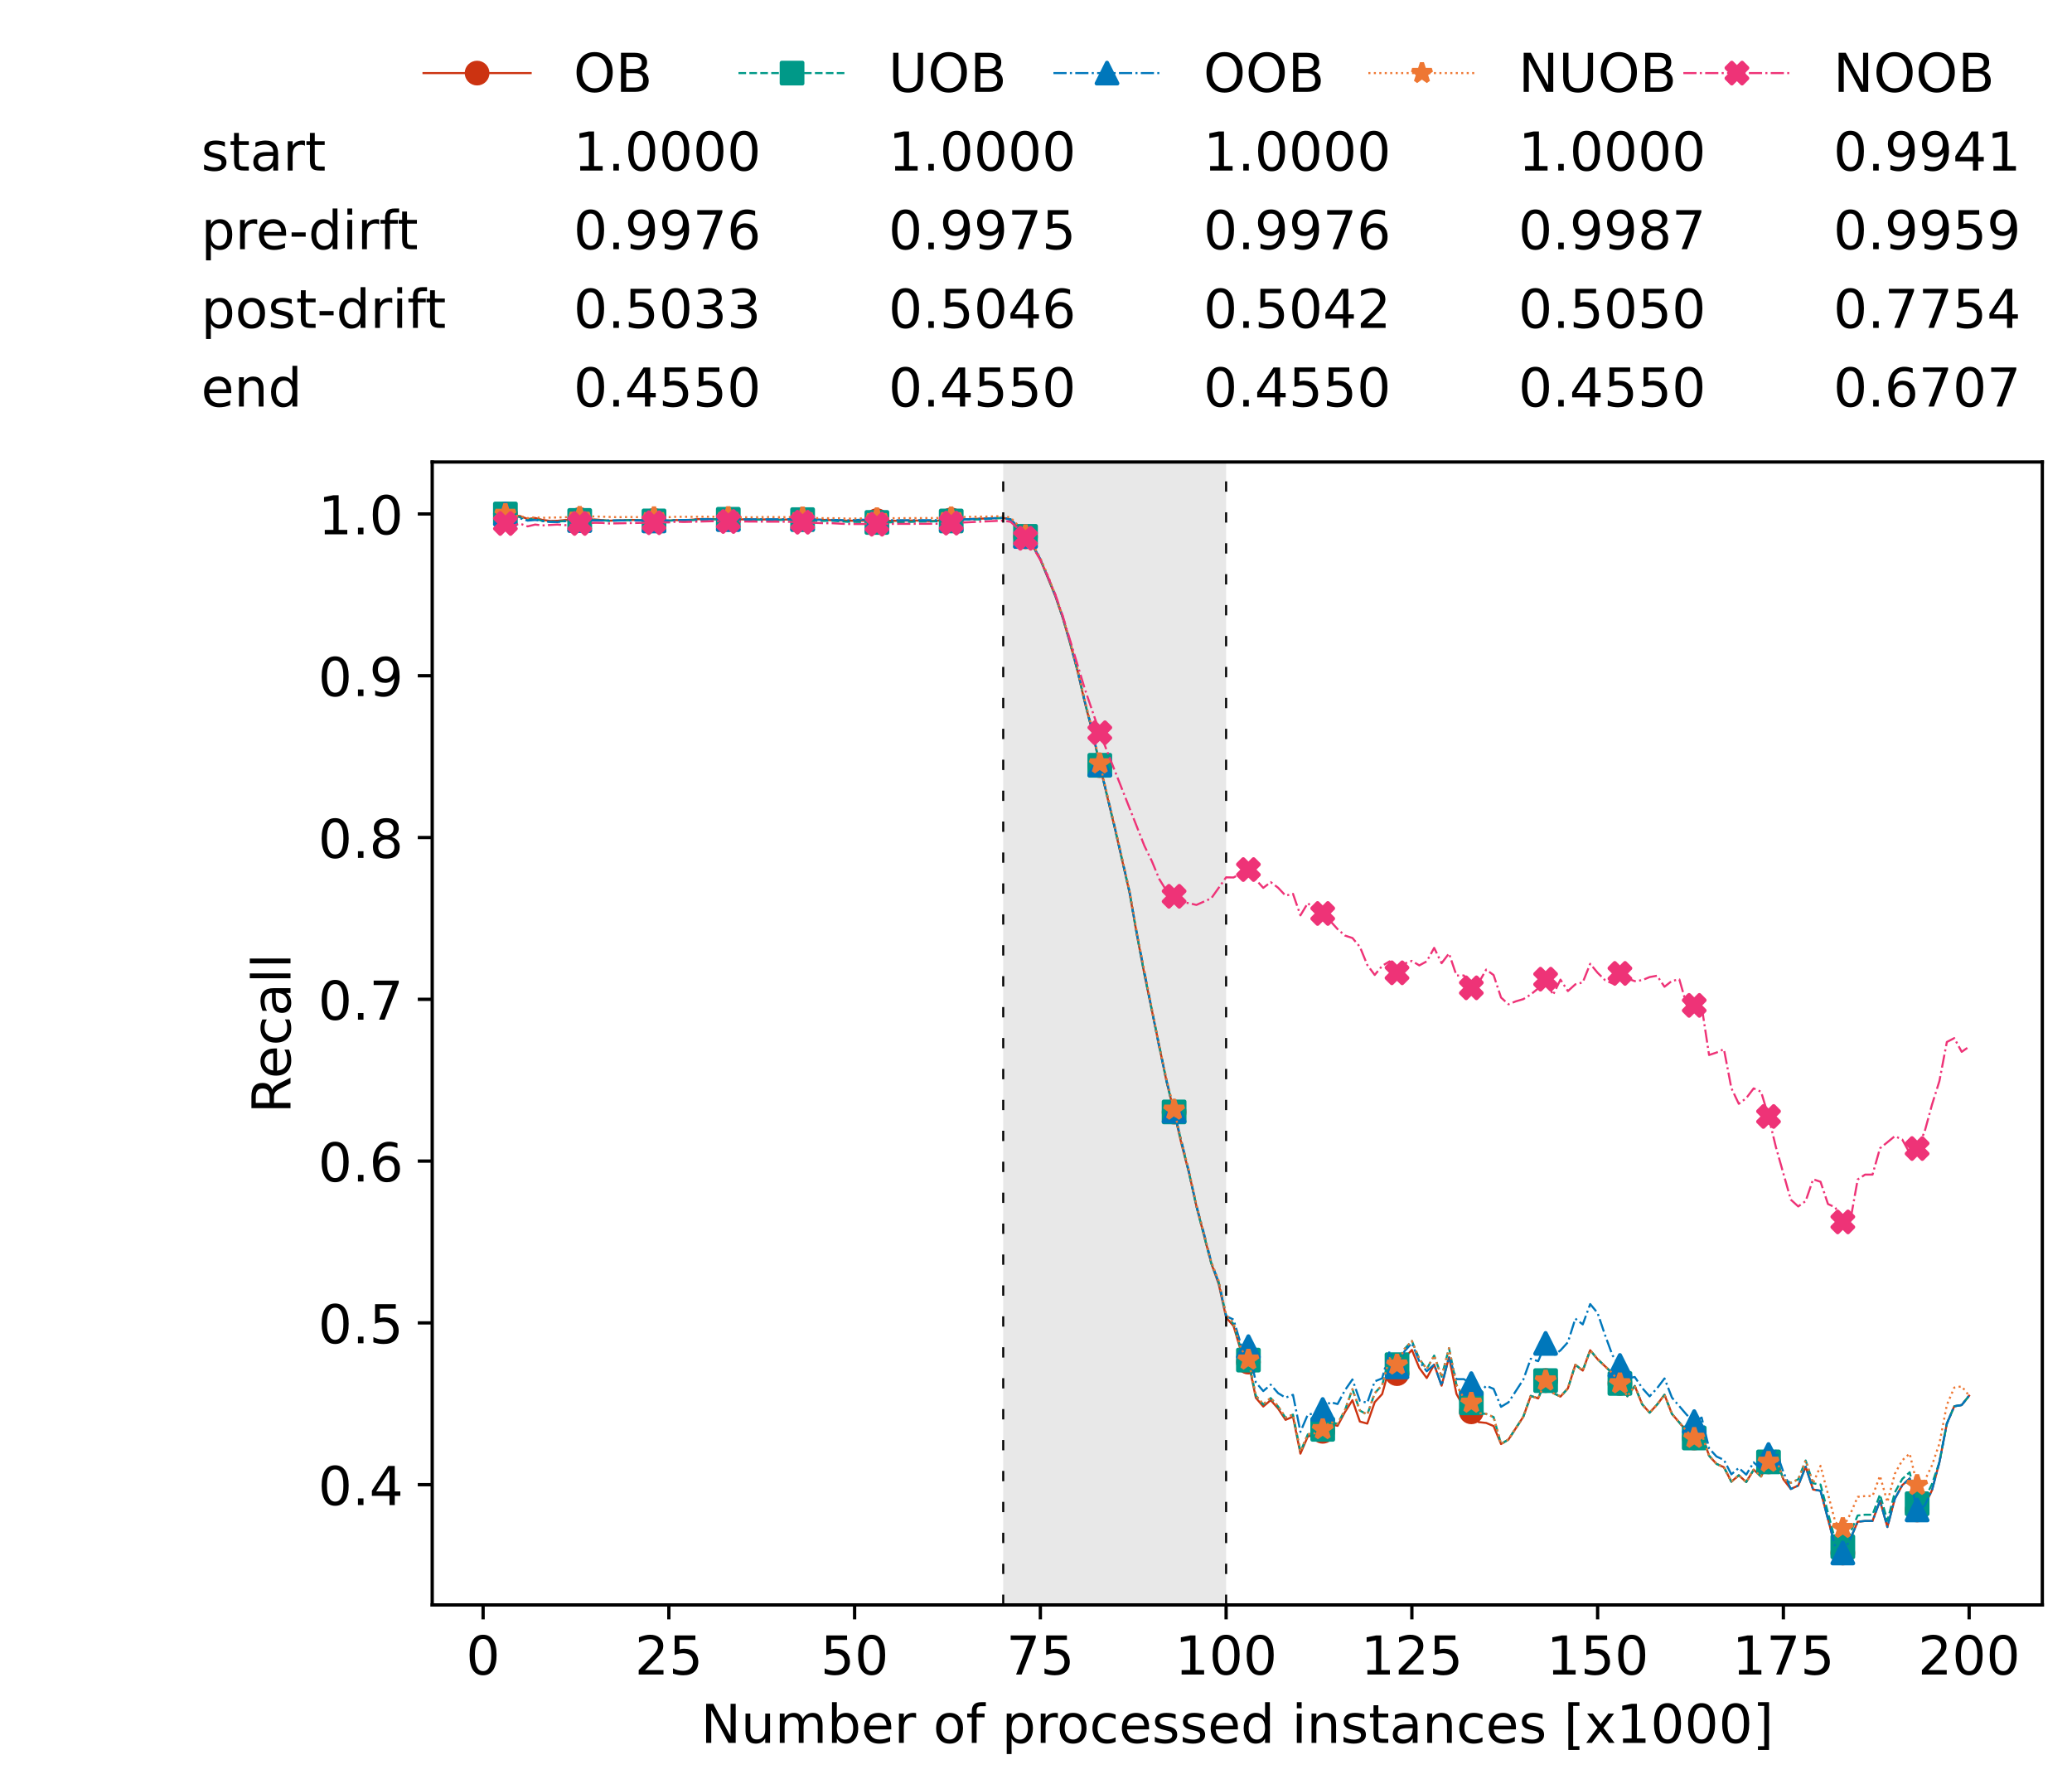 <?xml version="1.0" encoding="utf-8" standalone="no"?>
<!DOCTYPE svg PUBLIC "-//W3C//DTD SVG 1.1//EN"
  "http://www.w3.org/Graphics/SVG/1.1/DTD/svg11.dtd">
<!-- Created with matplotlib (https://matplotlib.org/) -->
<svg height="432.615pt" version="1.1" viewBox="0 0 502.65 432.615" width="502.65pt" xmlns="http://www.w3.org/2000/svg" xmlns:xlink="http://www.w3.org/1999/xlink">
 <defs>
  <style type="text/css">*{stroke-linecap:butt;stroke-linejoin:round;}</style>
 </defs>
 <g id="figure_1">
  <g id="patch_1">
   <path d="M 0 432.615 
L 502.65 432.615 
L 502.65 0 
L 0 0 
z
" style="fill:#ffffff;"/>
  </g>
  <g id="axes_1">
   <g id="patch_2">
    <path d="M 104.85 389.252 
L 495.45 389.252 
L 495.45 112.052 
L 104.85 112.052 
z
" style="fill:#ffffff;"/>
   </g>
   <g id="patch_3">
    <path clip-path="url(#pe8f174ad28)" d="M 297.446 389.252 
L 297.446 112.052 
L 243.372 112.052 
L 243.372 389.252 
z
" style="fill:#d3d3d3;opacity:0.5;"/>
   </g>
   <g id="matplotlib.axis_1">
    <g id="xtick_1">
     <g id="line2d_1">
      <defs>
       <path d="M 0 0 
L 0 3.5 
" id="m1b2e477613" style="stroke:#000000;stroke-width:0.8;"/>
      </defs>
      <g>
       <use style="stroke:#000000;stroke-width:0.8;" x="117.197" xlink:href="#m1b2e477613" y="389.252"/>
      </g>
     </g>
     <g id="text_1">
      <!-- 0 -->
      <g transform="translate(113.061 406.13)scale(0.13 -0.13)">
       <defs>
        <path d="M 31.781 66.406 
Q 24.172 66.406 20.328 58.906 
Q 16.5 51.422 16.5 36.375 
Q 16.5 21.391 20.328 13.891 
Q 24.172 6.391 31.781 6.391 
Q 39.453 6.391 43.281 13.891 
Q 47.125 21.391 47.125 36.375 
Q 47.125 51.422 43.281 58.906 
Q 39.453 66.406 31.781 66.406 
z
M 31.781 74.219 
Q 44.047 74.219 50.516 64.516 
Q 56.984 54.828 56.984 36.375 
Q 56.984 17.969 50.516 8.266 
Q 44.047 -1.422 31.781 -1.422 
Q 19.531 -1.422 13.062 8.266 
Q 6.594 17.969 6.594 36.375 
Q 6.594 54.828 13.062 64.516 
Q 19.531 74.219 31.781 74.219 
z
" id="DejaVuSans-48"/>
       </defs>
       <use xlink:href="#DejaVuSans-48"/>
      </g>
     </g>
    </g>
    <g id="xtick_2">
     <g id="line2d_2">
      <g>
       <use style="stroke:#000000;stroke-width:0.8;" x="162.259" xlink:href="#m1b2e477613" y="389.252"/>
      </g>
     </g>
     <g id="text_2">
      <!-- 25 -->
      <g transform="translate(153.988 406.13)scale(0.13 -0.13)">
       <defs>
        <path d="M 19.188 8.297 
L 53.609 8.297 
L 53.609 0 
L 7.328 0 
L 7.328 8.297 
Q 12.938 14.109 22.625 23.891 
Q 32.328 33.688 34.812 36.531 
Q 39.547 41.844 41.422 45.531 
Q 43.312 49.219 43.312 52.781 
Q 43.312 58.594 39.234 62.25 
Q 35.156 65.922 28.609 65.922 
Q 23.969 65.922 18.812 64.312 
Q 13.672 62.703 7.812 59.422 
L 7.812 69.391 
Q 13.766 71.781 18.938 73 
Q 24.125 74.219 28.422 74.219 
Q 39.75 74.219 46.484 68.547 
Q 53.219 62.891 53.219 53.422 
Q 53.219 48.922 51.531 44.891 
Q 49.859 40.875 45.406 35.406 
Q 44.188 33.984 37.641 27.219 
Q 31.109 20.453 19.188 8.297 
z
" id="DejaVuSans-50"/>
        <path d="M 10.797 72.906 
L 49.516 72.906 
L 49.516 64.594 
L 19.828 64.594 
L 19.828 46.734 
Q 21.969 47.469 24.109 47.828 
Q 26.266 48.188 28.422 48.188 
Q 40.625 48.188 47.75 41.5 
Q 54.891 34.812 54.891 23.391 
Q 54.891 11.625 47.562 5.094 
Q 40.234 -1.422 26.906 -1.422 
Q 22.312 -1.422 17.547 -0.641 
Q 12.797 0.141 7.719 1.703 
L 7.719 11.625 
Q 12.109 9.234 16.797 8.062 
Q 21.484 6.891 26.703 6.891 
Q 35.156 6.891 40.078 11.328 
Q 45.016 15.766 45.016 23.391 
Q 45.016 31 40.078 35.438 
Q 35.156 39.891 26.703 39.891 
Q 22.75 39.891 18.812 39.016 
Q 14.891 38.141 10.797 36.281 
z
" id="DejaVuSans-53"/>
       </defs>
       <use xlink:href="#DejaVuSans-50"/>
       <use x="63.623" xlink:href="#DejaVuSans-53"/>
      </g>
     </g>
    </g>
    <g id="xtick_3">
     <g id="line2d_3">
      <g>
       <use style="stroke:#000000;stroke-width:0.8;" x="207.322" xlink:href="#m1b2e477613" y="389.252"/>
      </g>
     </g>
     <g id="text_3">
      <!-- 50 -->
      <g transform="translate(199.05 406.13)scale(0.13 -0.13)">
       <use xlink:href="#DejaVuSans-53"/>
       <use x="63.623" xlink:href="#DejaVuSans-48"/>
      </g>
     </g>
    </g>
    <g id="xtick_4">
     <g id="line2d_4">
      <g>
       <use style="stroke:#000000;stroke-width:0.8;" x="252.384" xlink:href="#m1b2e477613" y="389.252"/>
      </g>
     </g>
     <g id="text_4">
      <!-- 75 -->
      <g transform="translate(244.113 406.13)scale(0.13 -0.13)">
       <defs>
        <path d="M 8.203 72.906 
L 55.078 72.906 
L 55.078 68.703 
L 28.609 0 
L 18.312 0 
L 43.219 64.594 
L 8.203 64.594 
z
" id="DejaVuSans-55"/>
       </defs>
       <use xlink:href="#DejaVuSans-55"/>
       <use x="63.623" xlink:href="#DejaVuSans-53"/>
      </g>
     </g>
    </g>
    <g id="xtick_5">
     <g id="line2d_5">
      <g>
       <use style="stroke:#000000;stroke-width:0.8;" x="297.446" xlink:href="#m1b2e477613" y="389.252"/>
      </g>
     </g>
     <g id="text_5">
      <!-- 100 -->
      <g transform="translate(285.039 406.13)scale(0.13 -0.13)">
       <defs>
        <path d="M 12.406 8.297 
L 28.516 8.297 
L 28.516 63.922 
L 10.984 60.406 
L 10.984 69.391 
L 28.422 72.906 
L 38.281 72.906 
L 38.281 8.297 
L 54.391 8.297 
L 54.391 0 
L 12.406 0 
z
" id="DejaVuSans-49"/>
       </defs>
       <use xlink:href="#DejaVuSans-49"/>
       <use x="63.623" xlink:href="#DejaVuSans-48"/>
       <use x="127.246" xlink:href="#DejaVuSans-48"/>
      </g>
     </g>
    </g>
    <g id="xtick_6">
     <g id="line2d_6">
      <g>
       <use style="stroke:#000000;stroke-width:0.8;" x="342.509" xlink:href="#m1b2e477613" y="389.252"/>
      </g>
     </g>
     <g id="text_6">
      <!-- 125 -->
      <g transform="translate(330.102 406.13)scale(0.13 -0.13)">
       <use xlink:href="#DejaVuSans-49"/>
       <use x="63.623" xlink:href="#DejaVuSans-50"/>
       <use x="127.246" xlink:href="#DejaVuSans-53"/>
      </g>
     </g>
    </g>
    <g id="xtick_7">
     <g id="line2d_7">
      <g>
       <use style="stroke:#000000;stroke-width:0.8;" x="387.571" xlink:href="#m1b2e477613" y="389.252"/>
      </g>
     </g>
     <g id="text_7">
      <!-- 150 -->
      <g transform="translate(375.164 406.13)scale(0.13 -0.13)">
       <use xlink:href="#DejaVuSans-49"/>
       <use x="63.623" xlink:href="#DejaVuSans-53"/>
       <use x="127.246" xlink:href="#DejaVuSans-48"/>
      </g>
     </g>
    </g>
    <g id="xtick_8">
     <g id="line2d_8">
      <g>
       <use style="stroke:#000000;stroke-width:0.8;" x="432.633" xlink:href="#m1b2e477613" y="389.252"/>
      </g>
     </g>
     <g id="text_8">
      <!-- 175 -->
      <g transform="translate(420.226 406.13)scale(0.13 -0.13)">
       <use xlink:href="#DejaVuSans-49"/>
       <use x="63.623" xlink:href="#DejaVuSans-55"/>
       <use x="127.246" xlink:href="#DejaVuSans-53"/>
      </g>
     </g>
    </g>
    <g id="xtick_9">
     <g id="line2d_9">
      <g>
       <use style="stroke:#000000;stroke-width:0.8;" x="477.695" xlink:href="#m1b2e477613" y="389.252"/>
      </g>
     </g>
     <g id="text_9">
      <!-- 200 -->
      <g transform="translate(465.289 406.13)scale(0.13 -0.13)">
       <use xlink:href="#DejaVuSans-50"/>
       <use x="63.623" xlink:href="#DejaVuSans-48"/>
       <use x="127.246" xlink:href="#DejaVuSans-48"/>
      </g>
     </g>
    </g>
    <g id="text_10">
     <!-- Number of processed instances [x1000] -->
     <g transform="translate(170.025 422.711)scale(0.13 -0.13)">
      <defs>
       <path d="M 9.812 72.906 
L 23.094 72.906 
L 55.422 11.922 
L 55.422 72.906 
L 64.984 72.906 
L 64.984 0 
L 51.703 0 
L 19.391 60.984 
L 19.391 0 
L 9.812 0 
z
" id="DejaVuSans-78"/>
       <path d="M 8.5 21.578 
L 8.5 54.688 
L 17.484 54.688 
L 17.484 21.922 
Q 17.484 14.156 20.5 10.266 
Q 23.531 6.391 29.594 6.391 
Q 36.859 6.391 41.078 11.031 
Q 45.312 15.672 45.312 23.688 
L 45.312 54.688 
L 54.297 54.688 
L 54.297 0 
L 45.312 0 
L 45.312 8.406 
Q 42.047 3.422 37.719 1 
Q 33.406 -1.422 27.688 -1.422 
Q 18.266 -1.422 13.375 4.438 
Q 8.5 10.297 8.5 21.578 
z
M 31.109 56 
z
" id="DejaVuSans-117"/>
       <path d="M 52 44.188 
Q 55.375 50.25 60.062 53.125 
Q 64.75 56 71.094 56 
Q 79.641 56 84.281 50.016 
Q 88.922 44.047 88.922 33.016 
L 88.922 0 
L 79.891 0 
L 79.891 32.719 
Q 79.891 40.578 77.094 44.375 
Q 74.312 48.188 68.609 48.188 
Q 61.625 48.188 57.562 43.547 
Q 53.516 38.922 53.516 30.906 
L 53.516 0 
L 44.484 0 
L 44.484 32.719 
Q 44.484 40.625 41.703 44.406 
Q 38.922 48.188 33.109 48.188 
Q 26.219 48.188 22.156 43.531 
Q 18.109 38.875 18.109 30.906 
L 18.109 0 
L 9.078 0 
L 9.078 54.688 
L 18.109 54.688 
L 18.109 46.188 
Q 21.188 51.219 25.484 53.609 
Q 29.781 56 35.688 56 
Q 41.656 56 45.828 52.969 
Q 50 49.953 52 44.188 
z
" id="DejaVuSans-109"/>
       <path d="M 48.688 27.297 
Q 48.688 37.203 44.609 42.844 
Q 40.531 48.484 33.406 48.484 
Q 26.266 48.484 22.188 42.844 
Q 18.109 37.203 18.109 27.297 
Q 18.109 17.391 22.188 11.75 
Q 26.266 6.109 33.406 6.109 
Q 40.531 6.109 44.609 11.75 
Q 48.688 17.391 48.688 27.297 
z
M 18.109 46.391 
Q 20.953 51.266 25.266 53.625 
Q 29.594 56 35.594 56 
Q 45.562 56 51.781 48.094 
Q 58.016 40.188 58.016 27.297 
Q 58.016 14.406 51.781 6.484 
Q 45.562 -1.422 35.594 -1.422 
Q 29.594 -1.422 25.266 0.953 
Q 20.953 3.328 18.109 8.203 
L 18.109 0 
L 9.078 0 
L 9.078 75.984 
L 18.109 75.984 
z
" id="DejaVuSans-98"/>
       <path d="M 56.203 29.594 
L 56.203 25.203 
L 14.891 25.203 
Q 15.484 15.922 20.484 11.062 
Q 25.484 6.203 34.422 6.203 
Q 39.594 6.203 44.453 7.469 
Q 49.312 8.734 54.109 11.281 
L 54.109 2.781 
Q 49.266 0.734 44.188 -0.344 
Q 39.109 -1.422 33.891 -1.422 
Q 20.797 -1.422 13.156 6.188 
Q 5.516 13.812 5.516 26.812 
Q 5.516 40.234 12.766 48.109 
Q 20.016 56 32.328 56 
Q 43.359 56 49.781 48.891 
Q 56.203 41.797 56.203 29.594 
z
M 47.219 32.234 
Q 47.125 39.594 43.094 43.984 
Q 39.062 48.391 32.422 48.391 
Q 24.906 48.391 20.391 44.141 
Q 15.875 39.891 15.188 32.172 
z
" id="DejaVuSans-101"/>
       <path d="M 41.109 46.297 
Q 39.594 47.172 37.812 47.578 
Q 36.031 48 33.891 48 
Q 26.266 48 22.188 43.047 
Q 18.109 38.094 18.109 28.812 
L 18.109 0 
L 9.078 0 
L 9.078 54.688 
L 18.109 54.688 
L 18.109 46.188 
Q 20.953 51.172 25.484 53.578 
Q 30.031 56 36.531 56 
Q 37.453 56 38.578 55.875 
Q 39.703 55.766 41.062 55.516 
z
" id="DejaVuSans-114"/>
       <path id="DejaVuSans-32"/>
       <path d="M 30.609 48.391 
Q 23.391 48.391 19.188 42.75 
Q 14.984 37.109 14.984 27.297 
Q 14.984 17.484 19.156 11.844 
Q 23.344 6.203 30.609 6.203 
Q 37.797 6.203 41.984 11.859 
Q 46.188 17.531 46.188 27.297 
Q 46.188 37.016 41.984 42.703 
Q 37.797 48.391 30.609 48.391 
z
M 30.609 56 
Q 42.328 56 49.016 48.375 
Q 55.719 40.766 55.719 27.297 
Q 55.719 13.875 49.016 6.219 
Q 42.328 -1.422 30.609 -1.422 
Q 18.844 -1.422 12.172 6.219 
Q 5.516 13.875 5.516 27.297 
Q 5.516 40.766 12.172 48.375 
Q 18.844 56 30.609 56 
z
" id="DejaVuSans-111"/>
       <path d="M 37.109 75.984 
L 37.109 68.5 
L 28.516 68.5 
Q 23.688 68.5 21.797 66.547 
Q 19.922 64.594 19.922 59.516 
L 19.922 54.688 
L 34.719 54.688 
L 34.719 47.703 
L 19.922 47.703 
L 19.922 0 
L 10.891 0 
L 10.891 47.703 
L 2.297 47.703 
L 2.297 54.688 
L 10.891 54.688 
L 10.891 58.5 
Q 10.891 67.625 15.141 71.797 
Q 19.391 75.984 28.609 75.984 
z
" id="DejaVuSans-102"/>
       <path d="M 18.109 8.203 
L 18.109 -20.797 
L 9.078 -20.797 
L 9.078 54.688 
L 18.109 54.688 
L 18.109 46.391 
Q 20.953 51.266 25.266 53.625 
Q 29.594 56 35.594 56 
Q 45.562 56 51.781 48.094 
Q 58.016 40.188 58.016 27.297 
Q 58.016 14.406 51.781 6.484 
Q 45.562 -1.422 35.594 -1.422 
Q 29.594 -1.422 25.266 0.953 
Q 20.953 3.328 18.109 8.203 
z
M 48.688 27.297 
Q 48.688 37.203 44.609 42.844 
Q 40.531 48.484 33.406 48.484 
Q 26.266 48.484 22.188 42.844 
Q 18.109 37.203 18.109 27.297 
Q 18.109 17.391 22.188 11.75 
Q 26.266 6.109 33.406 6.109 
Q 40.531 6.109 44.609 11.75 
Q 48.688 17.391 48.688 27.297 
z
" id="DejaVuSans-112"/>
       <path d="M 48.781 52.594 
L 48.781 44.188 
Q 44.969 46.297 41.141 47.344 
Q 37.312 48.391 33.406 48.391 
Q 24.656 48.391 19.812 42.844 
Q 14.984 37.312 14.984 27.297 
Q 14.984 17.281 19.812 11.734 
Q 24.656 6.203 33.406 6.203 
Q 37.312 6.203 41.141 7.25 
Q 44.969 8.297 48.781 10.406 
L 48.781 2.094 
Q 45.016 0.344 40.984 -0.531 
Q 36.969 -1.422 32.422 -1.422 
Q 20.062 -1.422 12.781 6.344 
Q 5.516 14.109 5.516 27.297 
Q 5.516 40.672 12.859 48.328 
Q 20.219 56 33.016 56 
Q 37.156 56 41.109 55.141 
Q 45.062 54.297 48.781 52.594 
z
" id="DejaVuSans-99"/>
       <path d="M 44.281 53.078 
L 44.281 44.578 
Q 40.484 46.531 36.375 47.5 
Q 32.281 48.484 27.875 48.484 
Q 21.188 48.484 17.844 46.438 
Q 14.5 44.391 14.5 40.281 
Q 14.5 37.156 16.891 35.375 
Q 19.281 33.594 26.516 31.984 
L 29.594 31.297 
Q 39.156 29.25 43.188 25.516 
Q 47.219 21.781 47.219 15.094 
Q 47.219 7.469 41.188 3.016 
Q 35.156 -1.422 24.609 -1.422 
Q 20.219 -1.422 15.453 -0.562 
Q 10.688 0.297 5.422 2 
L 5.422 11.281 
Q 10.406 8.688 15.234 7.391 
Q 20.062 6.109 24.812 6.109 
Q 31.156 6.109 34.562 8.281 
Q 37.984 10.453 37.984 14.406 
Q 37.984 18.062 35.516 20.016 
Q 33.062 21.969 24.703 23.781 
L 21.578 24.516 
Q 13.234 26.266 9.516 29.906 
Q 5.812 33.547 5.812 39.891 
Q 5.812 47.609 11.281 51.797 
Q 16.75 56 26.812 56 
Q 31.781 56 36.172 55.266 
Q 40.578 54.547 44.281 53.078 
z
" id="DejaVuSans-115"/>
       <path d="M 45.406 46.391 
L 45.406 75.984 
L 54.391 75.984 
L 54.391 0 
L 45.406 0 
L 45.406 8.203 
Q 42.578 3.328 38.25 0.953 
Q 33.938 -1.422 27.875 -1.422 
Q 17.969 -1.422 11.734 6.484 
Q 5.516 14.406 5.516 27.297 
Q 5.516 40.188 11.734 48.094 
Q 17.969 56 27.875 56 
Q 33.938 56 38.25 53.625 
Q 42.578 51.266 45.406 46.391 
z
M 14.797 27.297 
Q 14.797 17.391 18.875 11.75 
Q 22.953 6.109 30.078 6.109 
Q 37.203 6.109 41.297 11.75 
Q 45.406 17.391 45.406 27.297 
Q 45.406 37.203 41.297 42.844 
Q 37.203 48.484 30.078 48.484 
Q 22.953 48.484 18.875 42.844 
Q 14.797 37.203 14.797 27.297 
z
" id="DejaVuSans-100"/>
       <path d="M 9.422 54.688 
L 18.406 54.688 
L 18.406 0 
L 9.422 0 
z
M 9.422 75.984 
L 18.406 75.984 
L 18.406 64.594 
L 9.422 64.594 
z
" id="DejaVuSans-105"/>
       <path d="M 54.891 33.016 
L 54.891 0 
L 45.906 0 
L 45.906 32.719 
Q 45.906 40.484 42.875 44.328 
Q 39.844 48.188 33.797 48.188 
Q 26.516 48.188 22.312 43.547 
Q 18.109 38.922 18.109 30.906 
L 18.109 0 
L 9.078 0 
L 9.078 54.688 
L 18.109 54.688 
L 18.109 46.188 
Q 21.344 51.125 25.703 53.562 
Q 30.078 56 35.797 56 
Q 45.219 56 50.047 50.172 
Q 54.891 44.344 54.891 33.016 
z
" id="DejaVuSans-110"/>
       <path d="M 18.312 70.219 
L 18.312 54.688 
L 36.812 54.688 
L 36.812 47.703 
L 18.312 47.703 
L 18.312 18.016 
Q 18.312 11.328 20.141 9.422 
Q 21.969 7.516 27.594 7.516 
L 36.812 7.516 
L 36.812 0 
L 27.594 0 
Q 17.188 0 13.234 3.875 
Q 9.281 7.766 9.281 18.016 
L 9.281 47.703 
L 2.688 47.703 
L 2.688 54.688 
L 9.281 54.688 
L 9.281 70.219 
z
" id="DejaVuSans-116"/>
       <path d="M 34.281 27.484 
Q 23.391 27.484 19.188 25 
Q 14.984 22.516 14.984 16.5 
Q 14.984 11.719 18.141 8.906 
Q 21.297 6.109 26.703 6.109 
Q 34.188 6.109 38.703 11.406 
Q 43.219 16.703 43.219 25.484 
L 43.219 27.484 
z
M 52.203 31.203 
L 52.203 0 
L 43.219 0 
L 43.219 8.297 
Q 40.141 3.328 35.547 0.953 
Q 30.953 -1.422 24.312 -1.422 
Q 15.922 -1.422 10.953 3.297 
Q 6 8.016 6 15.922 
Q 6 25.141 12.172 29.828 
Q 18.359 34.516 30.609 34.516 
L 43.219 34.516 
L 43.219 35.406 
Q 43.219 41.609 39.141 45 
Q 35.062 48.391 27.688 48.391 
Q 23 48.391 18.547 47.266 
Q 14.109 46.141 10.016 43.891 
L 10.016 52.203 
Q 14.938 54.109 19.578 55.047 
Q 24.219 56 28.609 56 
Q 40.484 56 46.344 49.844 
Q 52.203 43.703 52.203 31.203 
z
" id="DejaVuSans-97"/>
       <path d="M 8.594 75.984 
L 29.297 75.984 
L 29.297 69 
L 17.578 69 
L 17.578 -6.203 
L 29.297 -6.203 
L 29.297 -13.188 
L 8.594 -13.188 
z
" id="DejaVuSans-91"/>
       <path d="M 54.891 54.688 
L 35.109 28.078 
L 55.906 0 
L 45.312 0 
L 29.391 21.484 
L 13.484 0 
L 2.875 0 
L 24.125 28.609 
L 4.688 54.688 
L 15.281 54.688 
L 29.781 35.203 
L 44.281 54.688 
z
" id="DejaVuSans-120"/>
       <path d="M 30.422 75.984 
L 30.422 -13.188 
L 9.719 -13.188 
L 9.719 -6.203 
L 21.391 -6.203 
L 21.391 69 
L 9.719 69 
L 9.719 75.984 
z
" id="DejaVuSans-93"/>
      </defs>
      <use xlink:href="#DejaVuSans-78"/>
      <use x="74.805" xlink:href="#DejaVuSans-117"/>
      <use x="138.184" xlink:href="#DejaVuSans-109"/>
      <use x="235.596" xlink:href="#DejaVuSans-98"/>
      <use x="299.072" xlink:href="#DejaVuSans-101"/>
      <use x="360.596" xlink:href="#DejaVuSans-114"/>
      <use x="401.709" xlink:href="#DejaVuSans-32"/>
      <use x="433.496" xlink:href="#DejaVuSans-111"/>
      <use x="494.678" xlink:href="#DejaVuSans-102"/>
      <use x="529.883" xlink:href="#DejaVuSans-32"/>
      <use x="561.67" xlink:href="#DejaVuSans-112"/>
      <use x="625.146" xlink:href="#DejaVuSans-114"/>
      <use x="664.01" xlink:href="#DejaVuSans-111"/>
      <use x="725.191" xlink:href="#DejaVuSans-99"/>
      <use x="780.172" xlink:href="#DejaVuSans-101"/>
      <use x="841.695" xlink:href="#DejaVuSans-115"/>
      <use x="893.795" xlink:href="#DejaVuSans-115"/>
      <use x="945.895" xlink:href="#DejaVuSans-101"/>
      <use x="1007.418" xlink:href="#DejaVuSans-100"/>
      <use x="1070.895" xlink:href="#DejaVuSans-32"/>
      <use x="1102.682" xlink:href="#DejaVuSans-105"/>
      <use x="1130.465" xlink:href="#DejaVuSans-110"/>
      <use x="1193.844" xlink:href="#DejaVuSans-115"/>
      <use x="1245.943" xlink:href="#DejaVuSans-116"/>
      <use x="1285.152" xlink:href="#DejaVuSans-97"/>
      <use x="1346.432" xlink:href="#DejaVuSans-110"/>
      <use x="1409.811" xlink:href="#DejaVuSans-99"/>
      <use x="1464.791" xlink:href="#DejaVuSans-101"/>
      <use x="1526.314" xlink:href="#DejaVuSans-115"/>
      <use x="1578.414" xlink:href="#DejaVuSans-32"/>
      <use x="1610.201" xlink:href="#DejaVuSans-91"/>
      <use x="1649.215" xlink:href="#DejaVuSans-120"/>
      <use x="1708.395" xlink:href="#DejaVuSans-49"/>
      <use x="1772.018" xlink:href="#DejaVuSans-48"/>
      <use x="1835.641" xlink:href="#DejaVuSans-48"/>
      <use x="1899.264" xlink:href="#DejaVuSans-48"/>
      <use x="1962.887" xlink:href="#DejaVuSans-93"/>
     </g>
    </g>
   </g>
   <g id="matplotlib.axis_2">
    <g id="ytick_1">
     <g id="line2d_10">
      <defs>
       <path d="M 0 0 
L -3.5 0 
" id="m20aa7b5000" style="stroke:#000000;stroke-width:0.8;"/>
      </defs>
      <g>
       <use style="stroke:#000000;stroke-width:0.8;" x="104.85" xlink:href="#m20aa7b5000" y="360.086"/>
      </g>
     </g>
     <g id="text_11">
      <!-- 0.4 -->
      <g transform="translate(77.176 365.025)scale(0.13 -0.13)">
       <defs>
        <path d="M 10.688 12.406 
L 21 12.406 
L 21 0 
L 10.688 0 
z
" id="DejaVuSans-46"/>
        <path d="M 37.797 64.312 
L 12.891 25.391 
L 37.797 25.391 
z
M 35.203 72.906 
L 47.609 72.906 
L 47.609 25.391 
L 58.016 25.391 
L 58.016 17.188 
L 47.609 17.188 
L 47.609 0 
L 37.797 0 
L 37.797 17.188 
L 4.891 17.188 
L 4.891 26.703 
z
" id="DejaVuSans-52"/>
       </defs>
       <use xlink:href="#DejaVuSans-48"/>
       <use x="63.623" xlink:href="#DejaVuSans-46"/>
       <use x="95.41" xlink:href="#DejaVuSans-52"/>
      </g>
     </g>
    </g>
    <g id="ytick_2">
     <g id="line2d_11">
      <g>
       <use style="stroke:#000000;stroke-width:0.8;" x="104.85" xlink:href="#m20aa7b5000" y="320.847"/>
      </g>
     </g>
     <g id="text_12">
      <!-- 0.5 -->
      <g transform="translate(77.176 325.786)scale(0.13 -0.13)">
       <use xlink:href="#DejaVuSans-48"/>
       <use x="63.623" xlink:href="#DejaVuSans-46"/>
       <use x="95.41" xlink:href="#DejaVuSans-53"/>
      </g>
     </g>
    </g>
    <g id="ytick_3">
     <g id="line2d_12">
      <g>
       <use style="stroke:#000000;stroke-width:0.8;" x="104.85" xlink:href="#m20aa7b5000" y="281.608"/>
      </g>
     </g>
     <g id="text_13">
      <!-- 0.6 -->
      <g transform="translate(77.176 286.547)scale(0.13 -0.13)">
       <defs>
        <path d="M 33.016 40.375 
Q 26.375 40.375 22.484 35.828 
Q 18.609 31.297 18.609 23.391 
Q 18.609 15.531 22.484 10.953 
Q 26.375 6.391 33.016 6.391 
Q 39.656 6.391 43.531 10.953 
Q 47.406 15.531 47.406 23.391 
Q 47.406 31.297 43.531 35.828 
Q 39.656 40.375 33.016 40.375 
z
M 52.594 71.297 
L 52.594 62.312 
Q 48.875 64.062 45.094 64.984 
Q 41.312 65.922 37.594 65.922 
Q 27.828 65.922 22.672 59.328 
Q 17.531 52.734 16.797 39.406 
Q 19.672 43.656 24.016 45.922 
Q 28.375 48.188 33.594 48.188 
Q 44.578 48.188 50.953 41.516 
Q 57.328 34.859 57.328 23.391 
Q 57.328 12.156 50.688 5.359 
Q 44.047 -1.422 33.016 -1.422 
Q 20.359 -1.422 13.672 8.266 
Q 6.984 17.969 6.984 36.375 
Q 6.984 53.656 15.188 63.938 
Q 23.391 74.219 37.203 74.219 
Q 40.922 74.219 44.703 73.484 
Q 48.484 72.75 52.594 71.297 
z
" id="DejaVuSans-54"/>
       </defs>
       <use xlink:href="#DejaVuSans-48"/>
       <use x="63.623" xlink:href="#DejaVuSans-46"/>
       <use x="95.41" xlink:href="#DejaVuSans-54"/>
      </g>
     </g>
    </g>
    <g id="ytick_4">
     <g id="line2d_13">
      <g>
       <use style="stroke:#000000;stroke-width:0.8;" x="104.85" xlink:href="#m20aa7b5000" y="242.369"/>
      </g>
     </g>
     <g id="text_14">
      <!-- 0.7 -->
      <g transform="translate(77.176 247.308)scale(0.13 -0.13)">
       <use xlink:href="#DejaVuSans-48"/>
       <use x="63.623" xlink:href="#DejaVuSans-46"/>
       <use x="95.41" xlink:href="#DejaVuSans-55"/>
      </g>
     </g>
    </g>
    <g id="ytick_5">
     <g id="line2d_14">
      <g>
       <use style="stroke:#000000;stroke-width:0.8;" x="104.85" xlink:href="#m20aa7b5000" y="203.13"/>
      </g>
     </g>
     <g id="text_15">
      <!-- 0.8 -->
      <g transform="translate(77.176 208.069)scale(0.13 -0.13)">
       <defs>
        <path d="M 31.781 34.625 
Q 24.75 34.625 20.719 30.859 
Q 16.703 27.094 16.703 20.516 
Q 16.703 13.922 20.719 10.156 
Q 24.75 6.391 31.781 6.391 
Q 38.812 6.391 42.859 10.172 
Q 46.922 13.969 46.922 20.516 
Q 46.922 27.094 42.891 30.859 
Q 38.875 34.625 31.781 34.625 
z
M 21.922 38.812 
Q 15.578 40.375 12.031 44.719 
Q 8.5 49.078 8.5 55.328 
Q 8.5 64.062 14.719 69.141 
Q 20.953 74.219 31.781 74.219 
Q 42.672 74.219 48.875 69.141 
Q 55.078 64.062 55.078 55.328 
Q 55.078 49.078 51.531 44.719 
Q 48 40.375 41.703 38.812 
Q 48.828 37.156 52.797 32.312 
Q 56.781 27.484 56.781 20.516 
Q 56.781 9.906 50.312 4.234 
Q 43.844 -1.422 31.781 -1.422 
Q 19.734 -1.422 13.25 4.234 
Q 6.781 9.906 6.781 20.516 
Q 6.781 27.484 10.781 32.312 
Q 14.797 37.156 21.922 38.812 
z
M 18.312 54.391 
Q 18.312 48.734 21.844 45.562 
Q 25.391 42.391 31.781 42.391 
Q 38.141 42.391 41.719 45.562 
Q 45.312 48.734 45.312 54.391 
Q 45.312 60.062 41.719 63.234 
Q 38.141 66.406 31.781 66.406 
Q 25.391 66.406 21.844 63.234 
Q 18.312 60.062 18.312 54.391 
z
" id="DejaVuSans-56"/>
       </defs>
       <use xlink:href="#DejaVuSans-48"/>
       <use x="63.623" xlink:href="#DejaVuSans-46"/>
       <use x="95.41" xlink:href="#DejaVuSans-56"/>
      </g>
     </g>
    </g>
    <g id="ytick_6">
     <g id="line2d_15">
      <g>
       <use style="stroke:#000000;stroke-width:0.8;" x="104.85" xlink:href="#m20aa7b5000" y="163.891"/>
      </g>
     </g>
     <g id="text_16">
      <!-- 0.9 -->
      <g transform="translate(77.176 168.83)scale(0.13 -0.13)">
       <defs>
        <path d="M 10.984 1.516 
L 10.984 10.5 
Q 14.703 8.734 18.5 7.812 
Q 22.312 6.891 25.984 6.891 
Q 35.75 6.891 40.891 13.453 
Q 46.047 20.016 46.781 33.406 
Q 43.953 29.203 39.594 26.953 
Q 35.25 24.703 29.984 24.703 
Q 19.047 24.703 12.672 31.312 
Q 6.297 37.938 6.297 49.422 
Q 6.297 60.641 12.938 67.422 
Q 19.578 74.219 30.609 74.219 
Q 43.266 74.219 49.922 64.516 
Q 56.594 54.828 56.594 36.375 
Q 56.594 19.141 48.406 8.859 
Q 40.234 -1.422 26.422 -1.422 
Q 22.703 -1.422 18.891 -0.688 
Q 15.094 0.047 10.984 1.516 
z
M 30.609 32.422 
Q 37.25 32.422 41.125 36.953 
Q 45.016 41.5 45.016 49.422 
Q 45.016 57.281 41.125 61.844 
Q 37.25 66.406 30.609 66.406 
Q 23.969 66.406 20.094 61.844 
Q 16.219 57.281 16.219 49.422 
Q 16.219 41.5 20.094 36.953 
Q 23.969 32.422 30.609 32.422 
z
" id="DejaVuSans-57"/>
       </defs>
       <use xlink:href="#DejaVuSans-48"/>
       <use x="63.623" xlink:href="#DejaVuSans-46"/>
       <use x="95.41" xlink:href="#DejaVuSans-57"/>
      </g>
     </g>
    </g>
    <g id="ytick_7">
     <g id="line2d_16">
      <g>
       <use style="stroke:#000000;stroke-width:0.8;" x="104.85" xlink:href="#m20aa7b5000" y="124.652"/>
      </g>
     </g>
     <g id="text_17">
      <!-- 1.0 -->
      <g transform="translate(77.176 129.591)scale(0.13 -0.13)">
       <use xlink:href="#DejaVuSans-49"/>
       <use x="63.623" xlink:href="#DejaVuSans-46"/>
       <use x="95.41" xlink:href="#DejaVuSans-48"/>
      </g>
     </g>
    </g>
    <g id="text_18">
     <!-- Recall -->
     <g transform="translate(70.472 270.044)rotate(-90)scale(0.13 -0.13)">
      <defs>
       <path d="M 44.391 34.188 
Q 47.562 33.109 50.562 29.594 
Q 53.562 26.078 56.594 19.922 
L 66.609 0 
L 56 0 
L 46.688 18.703 
Q 43.062 26.031 39.672 28.422 
Q 36.281 30.812 30.422 30.812 
L 19.672 30.812 
L 19.672 0 
L 9.812 0 
L 9.812 72.906 
L 32.078 72.906 
Q 44.578 72.906 50.734 67.672 
Q 56.891 62.453 56.891 51.906 
Q 56.891 45.016 53.688 40.469 
Q 50.484 35.938 44.391 34.188 
z
M 19.672 64.797 
L 19.672 38.922 
L 32.078 38.922 
Q 39.203 38.922 42.844 42.219 
Q 46.484 45.516 46.484 51.906 
Q 46.484 58.297 42.844 61.547 
Q 39.203 64.797 32.078 64.797 
z
" id="DejaVuSans-82"/>
       <path d="M 9.422 75.984 
L 18.406 75.984 
L 18.406 0 
L 9.422 0 
z
" id="DejaVuSans-108"/>
      </defs>
      <use xlink:href="#DejaVuSans-82"/>
      <use x="64.982" xlink:href="#DejaVuSans-101"/>
      <use x="126.506" xlink:href="#DejaVuSans-99"/>
      <use x="181.486" xlink:href="#DejaVuSans-97"/>
      <use x="242.766" xlink:href="#DejaVuSans-108"/>
      <use x="270.549" xlink:href="#DejaVuSans-108"/>
     </g>
    </g>
   </g>
   <g id="line2d_17"/>
   <g id="line2d_18"/>
   <g id="line2d_19"/>
   <g id="line2d_20"/>
   <g id="line2d_21"/>
   <g id="line2d_22">
    <path clip-path="url(#pe8f174ad28)" d="M 122.605 124.652 
L 124.407 125.056 
L 126.21 125.18 
L 128.012 125.874 
L 129.815 125.63 
L 131.617 126.103 
L 133.419 126.341 
L 135.222 126.316 
L 137.024 126.131 
L 142.432 126.037 
L 144.234 125.994 
L 147.839 126.283 
L 153.247 126.098 
L 156.852 126.182 
L 162.259 126.258 
L 164.062 126.132 
L 165.864 126.21 
L 169.469 125.902 
L 171.272 125.867 
L 174.877 125.941 
L 198.309 126.038 
L 203.717 126.233 
L 207.322 126.314 
L 212.729 126.273 
L 216.334 126.325 
L 219.939 126.261 
L 223.544 126.261 
L 225.347 126.388 
L 232.557 126.003 
L 239.767 125.724 
L 243.372 125.603 
L 245.174 125.978 
L 246.976 127.814 
L 250.581 132.493 
L 252.384 135.738 
L 255.989 144.523 
L 257.791 149.793 
L 259.594 156.011 
L 261.396 162.727 
L 263.199 170.462 
L 265.001 177.446 
L 266.804 185.69 
L 270.409 200.708 
L 274.014 216.474 
L 275.816 226.788 
L 277.619 236.287 
L 283.026 262.452 
L 284.829 269.728 
L 286.631 277.506 
L 288.434 284.433 
L 290.236 292.532 
L 293.841 306.39 
L 295.644 311.412 
L 297.446 319.533 
L 299.249 321.608 
L 301.051 327.703 
L 302.854 330.359 
L 304.656 339.012 
L 306.459 341.131 
L 308.261 339.578 
L 310.064 341.637 
L 311.866 344.362 
L 313.669 343.583 
L 315.471 352.562 
L 317.274 348.357 
L 319.076 348.088 
L 320.879 347.145 
L 322.681 345.363 
L 324.484 345.813 
L 326.286 342.451 
L 328.089 339.6 
L 329.891 344.777 
L 331.694 345.268 
L 333.496 340.075 
L 335.299 338.113 
L 337.101 331.573 
L 338.904 333.158 
L 340.706 329.368 
L 342.509 327.406 
L 344.311 331.766 
L 346.114 334.218 
L 347.916 330.948 
L 349.719 336.078 
L 351.521 329.142 
L 353.324 338.06 
L 355.126 341.329 
L 356.928 342.419 
L 358.731 344.911 
L 360.533 345.109 
L 362.336 345.864 
L 364.138 350.223 
L 365.941 349.133 
L 369.546 343.604 
L 371.348 338.559 
L 373.151 339.154 
L 374.953 334.843 
L 376.756 337.841 
L 378.558 338.713 
L 380.361 336.731 
L 382.163 331.009 
L 383.966 332.41 
L 385.768 327.479 
L 387.571 329.659 
L 391.176 333.078 
L 392.978 335.53 
L 394.781 338.644 
L 396.583 336.153 
L 398.386 340.612 
L 400.188 342.624 
L 401.991 340.662 
L 403.793 338.284 
L 405.596 342.921 
L 409.201 347.122 
L 411.003 348.757 
L 412.806 347.766 
L 414.608 353.06 
L 416.411 355.042 
L 418.213 355.859 
L 420.016 359.363 
L 421.818 357.802 
L 423.621 359.437 
L 425.423 356.464 
L 427.226 358.099 
L 429.028 354.557 
L 430.831 353.623 
L 432.633 358.797 
L 434.436 361.129 
L 436.238 360.306 
L 438.041 355.728 
L 439.843 361.262 
L 441.646 361.564 
L 445.251 375.25 
L 447.053 376.652 
L 448.856 373.283 
L 450.658 369.079 
L 452.461 368.88 
L 454.263 368.88 
L 456.066 363.976 
L 457.868 370.352 
L 459.671 363.485 
L 461.473 360.215 
L 463.276 358.58 
L 465.078 366.21 
L 466.881 365.204 
L 468.683 361.431 
L 470.485 354.64 
L 472.288 345.276 
L 474.09 341.071 
L 475.893 340.77 
L 477.695 338.506 
L 477.695 338.506 
" style="fill:none;stroke:#cc3311;stroke-linecap:square;stroke-width:0.5;"/>
    <defs>
     <path d="M 0 2.5 
C 0.663 2.5 1.299 2.237 1.768 1.768 
C 2.237 1.299 2.5 0.663 2.5 0 
C 2.5 -0.663 2.237 -1.299 1.768 -1.768 
C 1.299 -2.237 0.663 -2.5 0 -2.5 
C -0.663 -2.5 -1.299 -2.237 -1.768 -1.768 
C -2.237 -1.299 -2.5 -0.663 -2.5 0 
C -2.5 0.663 -2.237 1.299 -1.768 1.768 
C -1.299 2.237 -0.663 2.5 0 2.5 
z
" id="ma33d6bc881" style="stroke:#cc3311;"/>
    </defs>
    <g clip-path="url(#pe8f174ad28)">
     <use style="fill:#cc3311;stroke:#cc3311;" x="122.605" xlink:href="#ma33d6bc881" y="124.652"/>
     <use style="fill:#cc3311;stroke:#cc3311;" x="140.629" xlink:href="#ma33d6bc881" y="126.012"/>
     <use style="fill:#cc3311;stroke:#cc3311;" x="158.654" xlink:href="#ma33d6bc881" y="126.222"/>
     <use style="fill:#cc3311;stroke:#cc3311;" x="176.679" xlink:href="#ma33d6bc881" y="125.941"/>
     <use style="fill:#cc3311;stroke:#cc3311;" x="194.704" xlink:href="#ma33d6bc881" y="125.955"/>
     <use style="fill:#cc3311;stroke:#cc3311;" x="212.729" xlink:href="#ma33d6bc881" y="126.273"/>
     <use style="fill:#cc3311;stroke:#cc3311;" x="230.754" xlink:href="#ma33d6bc881" y="126.082"/>
     <use style="fill:#cc3311;stroke:#cc3311;" x="248.779" xlink:href="#ma33d6bc881" y="130.202"/>
     <use style="fill:#cc3311;stroke:#cc3311;" x="266.804" xlink:href="#ma33d6bc881" y="185.69"/>
     <use style="fill:#cc3311;stroke:#cc3311;" x="284.829" xlink:href="#ma33d6bc881" y="269.728"/>
     <use style="fill:#cc3311;stroke:#cc3311;" x="302.854" xlink:href="#ma33d6bc881" y="330.359"/>
     <use style="fill:#cc3311;stroke:#cc3311;" x="320.879" xlink:href="#ma33d6bc881" y="347.145"/>
     <use style="fill:#cc3311;stroke:#cc3311;" x="338.904" xlink:href="#ma33d6bc881" y="333.158"/>
     <use style="fill:#cc3311;stroke:#cc3311;" x="356.928" xlink:href="#ma33d6bc881" y="342.419"/>
     <use style="fill:#cc3311;stroke:#cc3311;" x="374.953" xlink:href="#ma33d6bc881" y="334.843"/>
     <use style="fill:#cc3311;stroke:#cc3311;" x="392.978" xlink:href="#ma33d6bc881" y="335.53"/>
     <use style="fill:#cc3311;stroke:#cc3311;" x="411.003" xlink:href="#ma33d6bc881" y="348.757"/>
     <use style="fill:#cc3311;stroke:#cc3311;" x="429.028" xlink:href="#ma33d6bc881" y="354.557"/>
     <use style="fill:#cc3311;stroke:#cc3311;" x="447.053" xlink:href="#ma33d6bc881" y="376.652"/>
     <use style="fill:#cc3311;stroke:#cc3311;" x="465.078" xlink:href="#ma33d6bc881" y="366.21"/>
    </g>
   </g>
   <g id="line2d_23"/>
   <g id="line2d_24"/>
   <g id="line2d_25"/>
   <g id="line2d_26"/>
   <g id="line2d_27">
    <path clip-path="url(#pe8f174ad28)" d="M 122.605 124.652 
L 126.21 125.438 
L 128.012 126.068 
L 129.815 125.785 
L 131.617 126.359 
L 133.419 126.561 
L 138.827 126.299 
L 144.234 126.173 
L 146.037 126.178 
L 147.839 126.331 
L 153.247 126.138 
L 158.654 126.338 
L 162.259 126.297 
L 164.062 126.171 
L 165.864 126.287 
L 171.272 125.945 
L 174.877 125.979 
L 178.482 125.967 
L 189.297 126.11 
L 192.902 125.995 
L 196.507 126.148 
L 198.309 126.349 
L 201.914 126.311 
L 205.519 126.545 
L 214.532 126.712 
L 230.754 126.354 
L 234.359 125.994 
L 237.964 125.993 
L 241.569 125.721 
L 243.372 125.641 
L 245.174 125.975 
L 246.976 127.774 
L 250.581 132.369 
L 252.384 135.654 
L 254.186 139.883 
L 255.989 144.431 
L 257.791 149.702 
L 259.594 155.92 
L 261.396 162.677 
L 263.199 170.412 
L 265.001 177.396 
L 266.804 185.602 
L 270.409 200.656 
L 274.014 216.383 
L 275.816 226.698 
L 277.619 236.197 
L 283.026 262.362 
L 288.434 284.386 
L 290.236 292.532 
L 293.841 306.39 
L 295.644 310.921 
L 297.446 319.042 
L 299.249 321.117 
L 301.051 327.213 
L 302.854 329.869 
L 304.656 338.521 
L 306.459 340.64 
L 308.261 339.088 
L 310.064 341.147 
L 311.866 343.872 
L 313.669 343.092 
L 315.471 352.071 
L 317.274 347.867 
L 319.076 347.598 
L 320.879 346.654 
L 322.681 344.873 
L 324.484 345.323 
L 326.286 341.96 
L 328.089 336.93 
L 329.891 342.107 
L 331.694 343.088 
L 333.496 337.895 
L 335.299 335.933 
L 337.101 329.393 
L 338.904 330.978 
L 340.706 327.188 
L 342.509 325.226 
L 344.311 329.586 
L 346.114 332.038 
L 347.916 328.769 
L 349.719 333.898 
L 351.521 326.962 
L 353.324 335.88 
L 355.126 339.149 
L 356.928 340.239 
L 358.731 342.731 
L 360.533 342.929 
L 362.336 343.684 
L 364.138 350.223 
L 365.941 349.133 
L 369.546 343.604 
L 371.348 338.559 
L 373.151 339.154 
L 374.953 334.843 
L 376.756 337.841 
L 378.558 338.713 
L 380.361 336.731 
L 382.163 331.009 
L 383.966 332.41 
L 385.768 327.479 
L 387.571 329.659 
L 391.176 333.078 
L 392.978 335.53 
L 394.781 338.644 
L 396.583 336.153 
L 398.386 340.612 
L 400.188 342.624 
L 401.991 340.662 
L 403.793 338.284 
L 405.596 342.921 
L 409.201 347.122 
L 411.003 348.757 
L 412.806 347.766 
L 414.608 353.06 
L 416.411 355.042 
L 418.213 355.859 
L 420.016 359.363 
L 421.818 357.802 
L 423.621 359.437 
L 425.423 356.464 
L 427.226 358.099 
L 429.028 354.557 
L 430.831 353.623 
L 432.633 358.797 
L 434.436 359.62 
L 436.238 358.797 
L 438.041 354.219 
L 439.843 359.753 
L 441.646 360.055 
L 445.251 373.741 
L 447.053 375.143 
L 448.856 371.774 
L 450.658 367.569 
L 452.461 367.371 
L 454.263 367.371 
L 456.066 362.466 
L 457.868 368.843 
L 459.671 361.976 
L 461.473 358.706 
L 463.276 357.071 
L 465.078 364.701 
L 466.881 363.695 
L 468.683 359.922 
L 470.485 354.64 
L 472.288 345.276 
L 474.09 341.071 
L 475.893 340.77 
L 477.695 338.506 
L 477.695 338.506 
" style="fill:none;stroke:#009988;stroke-dasharray:1.85,0.8;stroke-dashoffset:0;stroke-width:0.5;"/>
    <defs>
     <path d="M -2.5 2.5 
L 2.5 2.5 
L 2.5 -2.5 
L -2.5 -2.5 
z
" id="m6398fbe30d" style="stroke:#009988;stroke-linejoin:miter;"/>
    </defs>
    <g clip-path="url(#pe8f174ad28)">
     <use style="fill:#009988;stroke:#009988;stroke-linejoin:miter;" x="122.605" xlink:href="#m6398fbe30d" y="124.652"/>
     <use style="fill:#009988;stroke:#009988;stroke-linejoin:miter;" x="140.629" xlink:href="#m6398fbe30d" y="126.224"/>
     <use style="fill:#009988;stroke:#009988;stroke-linejoin:miter;" x="158.654" xlink:href="#m6398fbe30d" y="126.338"/>
     <use style="fill:#009988;stroke:#009988;stroke-linejoin:miter;" x="176.679" xlink:href="#m6398fbe30d" y="125.938"/>
     <use style="fill:#009988;stroke:#009988;stroke-linejoin:miter;" x="194.704" xlink:href="#m6398fbe30d" y="126.03"/>
     <use style="fill:#009988;stroke:#009988;stroke-linejoin:miter;" x="212.729" xlink:href="#m6398fbe30d" y="126.704"/>
     <use style="fill:#009988;stroke:#009988;stroke-linejoin:miter;" x="230.754" xlink:href="#m6398fbe30d" y="126.354"/>
     <use style="fill:#009988;stroke:#009988;stroke-linejoin:miter;" x="248.779" xlink:href="#m6398fbe30d" y="130.078"/>
     <use style="fill:#009988;stroke:#009988;stroke-linejoin:miter;" x="266.804" xlink:href="#m6398fbe30d" y="185.602"/>
     <use style="fill:#009988;stroke:#009988;stroke-linejoin:miter;" x="284.829" xlink:href="#m6398fbe30d" y="269.681"/>
     <use style="fill:#009988;stroke:#009988;stroke-linejoin:miter;" x="302.854" xlink:href="#m6398fbe30d" y="329.869"/>
     <use style="fill:#009988;stroke:#009988;stroke-linejoin:miter;" x="320.879" xlink:href="#m6398fbe30d" y="346.654"/>
     <use style="fill:#009988;stroke:#009988;stroke-linejoin:miter;" x="338.904" xlink:href="#m6398fbe30d" y="330.978"/>
     <use style="fill:#009988;stroke:#009988;stroke-linejoin:miter;" x="356.928" xlink:href="#m6398fbe30d" y="340.239"/>
     <use style="fill:#009988;stroke:#009988;stroke-linejoin:miter;" x="374.953" xlink:href="#m6398fbe30d" y="334.843"/>
     <use style="fill:#009988;stroke:#009988;stroke-linejoin:miter;" x="392.978" xlink:href="#m6398fbe30d" y="335.53"/>
     <use style="fill:#009988;stroke:#009988;stroke-linejoin:miter;" x="411.003" xlink:href="#m6398fbe30d" y="348.757"/>
     <use style="fill:#009988;stroke:#009988;stroke-linejoin:miter;" x="429.028" xlink:href="#m6398fbe30d" y="354.557"/>
     <use style="fill:#009988;stroke:#009988;stroke-linejoin:miter;" x="447.053" xlink:href="#m6398fbe30d" y="375.143"/>
     <use style="fill:#009988;stroke:#009988;stroke-linejoin:miter;" x="465.078" xlink:href="#m6398fbe30d" y="364.701"/>
    </g>
   </g>
   <g id="line2d_28"/>
   <g id="line2d_29"/>
   <g id="line2d_30"/>
   <g id="line2d_31"/>
   <g id="line2d_32">
    <path clip-path="url(#pe8f174ad28)" d="M 122.605 124.652 
L 124.407 125.865 
L 126.21 125.719 
L 128.012 126.279 
L 129.815 126.116 
L 133.419 126.58 
L 135.222 126.617 
L 137.024 126.399 
L 140.629 126.231 
L 162.259 126.219 
L 164.062 126.133 
L 167.667 126.095 
L 169.469 125.939 
L 189.297 125.96 
L 192.902 125.884 
L 196.507 125.883 
L 198.309 126.042 
L 203.717 126.12 
L 205.519 126.2 
L 209.124 126.048 
L 214.532 126.167 
L 228.952 126.156 
L 243.372 125.601 
L 245.174 125.976 
L 246.976 127.775 
L 250.581 132.41 
L 252.384 135.607 
L 255.989 144.346 
L 257.791 149.564 
L 259.594 155.782 
L 261.396 162.539 
L 263.199 170.274 
L 265.001 177.258 
L 266.804 185.502 
L 270.409 200.557 
L 274.014 216.284 
L 275.816 226.598 
L 279.421 244.865 
L 281.224 254.005 
L 283.026 262.173 
L 288.434 284.245 
L 290.236 292.391 
L 292.039 299.005 
L 293.841 306.049 
L 295.644 311.071 
L 297.446 319.192 
L 299.249 320.041 
L 301.051 326.137 
L 302.854 326.613 
L 304.656 335.265 
L 306.459 337.384 
L 308.261 335.832 
L 310.064 337.891 
L 311.866 338.981 
L 313.669 338.29 
L 315.471 347.269 
L 317.274 343.064 
L 319.076 342.796 
L 320.879 341.852 
L 322.681 340.07 
L 324.484 340.52 
L 326.286 337.158 
L 328.089 334.559 
L 329.891 339.736 
L 331.694 340.227 
L 333.496 335.033 
L 335.299 334.298 
L 337.101 327.758 
L 338.904 331.523 
L 340.706 327.733 
L 342.509 325.771 
L 344.311 330.131 
L 346.114 332.583 
L 347.916 330.948 
L 349.719 336.078 
L 351.521 329.142 
L 353.324 334.492 
L 355.126 334.492 
L 356.928 335.582 
L 358.731 338.074 
L 360.533 336.092 
L 362.336 336.847 
L 364.138 341.206 
L 365.941 340.116 
L 369.546 334.587 
L 371.348 329.542 
L 373.151 330.137 
L 374.953 325.826 
L 376.756 328.824 
L 378.558 327.516 
L 380.361 325.534 
L 382.163 319.812 
L 383.966 321.213 
L 385.768 316.282 
L 387.571 318.462 
L 389.373 323.813 
L 391.176 328.718 
L 392.978 331.17 
L 394.781 334.284 
L 396.583 333.973 
L 398.386 336.648 
L 400.188 338.661 
L 401.991 336.699 
L 403.793 334.32 
L 405.596 338.958 
L 409.201 343.158 
L 411.003 344.793 
L 412.806 343.802 
L 414.608 351.276 
L 416.411 353.258 
L 418.213 354.076 
L 420.016 357.579 
L 421.818 356.019 
L 423.621 357.653 
L 425.423 354.681 
L 427.226 356.316 
L 429.028 352.773 
L 430.831 351.839 
L 432.633 357.014 
L 434.436 361.129 
L 436.238 360.306 
L 438.041 355.728 
L 439.843 361.262 
L 441.646 361.564 
L 445.251 375.25 
L 447.053 376.652 
L 448.856 373.283 
L 450.658 369.079 
L 452.461 368.88 
L 454.263 368.88 
L 456.066 363.976 
L 457.868 370.352 
L 459.671 363.485 
L 461.473 360.215 
L 463.276 358.58 
L 465.078 366.21 
L 466.881 365.204 
L 468.683 361.431 
L 470.485 354.64 
L 472.288 345.276 
L 474.09 341.071 
L 475.893 340.77 
L 477.695 338.506 
L 477.695 338.506 
" style="fill:none;stroke:#0077bb;stroke-dasharray:3.2,0.8,0.5,0.8;stroke-dashoffset:0;stroke-width:0.5;"/>
    <defs>
     <path d="M 0 -2.5 
L -2.5 2.5 
L 2.5 2.5 
z
" id="mc229e3dc3f" style="stroke:#0077bb;stroke-linejoin:miter;"/>
    </defs>
    <g clip-path="url(#pe8f174ad28)">
     <use style="fill:#0077bb;stroke:#0077bb;stroke-linejoin:miter;" x="122.605" xlink:href="#mc229e3dc3f" y="124.652"/>
     <use style="fill:#0077bb;stroke:#0077bb;stroke-linejoin:miter;" x="140.629" xlink:href="#mc229e3dc3f" y="126.231"/>
     <use style="fill:#0077bb;stroke:#0077bb;stroke-linejoin:miter;" x="158.654" xlink:href="#mc229e3dc3f" y="126.302"/>
     <use style="fill:#0077bb;stroke:#0077bb;stroke-linejoin:miter;" x="176.679" xlink:href="#mc229e3dc3f" y="126.016"/>
     <use style="fill:#0077bb;stroke:#0077bb;stroke-linejoin:miter;" x="194.704" xlink:href="#mc229e3dc3f" y="125.881"/>
     <use style="fill:#0077bb;stroke:#0077bb;stroke-linejoin:miter;" x="212.729" xlink:href="#mc229e3dc3f" y="126.121"/>
     <use style="fill:#0077bb;stroke:#0077bb;stroke-linejoin:miter;" x="230.754" xlink:href="#mc229e3dc3f" y="126.079"/>
     <use style="fill:#0077bb;stroke:#0077bb;stroke-linejoin:miter;" x="248.779" xlink:href="#mc229e3dc3f" y="130.119"/>
     <use style="fill:#0077bb;stroke:#0077bb;stroke-linejoin:miter;" x="266.804" xlink:href="#mc229e3dc3f" y="185.502"/>
     <use style="fill:#0077bb;stroke:#0077bb;stroke-linejoin:miter;" x="284.829" xlink:href="#mc229e3dc3f" y="269.493"/>
     <use style="fill:#0077bb;stroke:#0077bb;stroke-linejoin:miter;" x="302.854" xlink:href="#mc229e3dc3f" y="326.613"/>
     <use style="fill:#0077bb;stroke:#0077bb;stroke-linejoin:miter;" x="320.879" xlink:href="#mc229e3dc3f" y="341.852"/>
     <use style="fill:#0077bb;stroke:#0077bb;stroke-linejoin:miter;" x="338.904" xlink:href="#mc229e3dc3f" y="331.523"/>
     <use style="fill:#0077bb;stroke:#0077bb;stroke-linejoin:miter;" x="356.928" xlink:href="#mc229e3dc3f" y="335.582"/>
     <use style="fill:#0077bb;stroke:#0077bb;stroke-linejoin:miter;" x="374.953" xlink:href="#mc229e3dc3f" y="325.826"/>
     <use style="fill:#0077bb;stroke:#0077bb;stroke-linejoin:miter;" x="392.978" xlink:href="#mc229e3dc3f" y="331.17"/>
     <use style="fill:#0077bb;stroke:#0077bb;stroke-linejoin:miter;" x="411.003" xlink:href="#mc229e3dc3f" y="344.793"/>
     <use style="fill:#0077bb;stroke:#0077bb;stroke-linejoin:miter;" x="429.028" xlink:href="#mc229e3dc3f" y="352.773"/>
     <use style="fill:#0077bb;stroke:#0077bb;stroke-linejoin:miter;" x="447.053" xlink:href="#mc229e3dc3f" y="376.652"/>
     <use style="fill:#0077bb;stroke:#0077bb;stroke-linejoin:miter;" x="465.078" xlink:href="#mc229e3dc3f" y="366.21"/>
    </g>
   </g>
   <g id="line2d_33"/>
   <g id="line2d_34"/>
   <g id="line2d_35"/>
   <g id="line2d_36"/>
   <g id="line2d_37">
    <path clip-path="url(#pe8f174ad28)" d="M 122.605 124.652 
L 124.407 125.056 
L 126.21 125.18 
L 128.012 125.668 
L 129.815 125.464 
L 131.617 125.583 
L 140.629 125.366 
L 144.234 125.256 
L 149.642 125.433 
L 153.247 125.39 
L 156.852 125.469 
L 162.259 125.428 
L 164.062 125.343 
L 167.667 125.345 
L 171.272 125.31 
L 182.087 125.459 
L 185.692 125.383 
L 189.297 125.423 
L 192.902 125.385 
L 198.309 125.66 
L 203.717 125.699 
L 205.519 125.78 
L 212.729 125.702 
L 227.149 125.639 
L 230.754 125.484 
L 236.162 125.321 
L 239.767 125.284 
L 243.372 125.164 
L 245.174 125.539 
L 246.976 127.412 
L 250.581 132.085 
L 252.384 135.362 
L 254.186 139.545 
L 255.989 144.171 
L 257.791 149.389 
L 259.594 155.596 
L 261.396 162.316 
L 263.199 170.012 
L 265.001 176.933 
L 266.804 185.177 
L 270.409 200.232 
L 274.014 215.997 
L 275.816 226.311 
L 279.421 244.579 
L 281.224 253.718 
L 283.026 261.887 
L 284.829 269.163 
L 286.631 276.987 
L 288.434 283.961 
L 290.236 292.154 
L 293.841 306.064 
L 295.644 310.648 
L 297.446 318.89 
L 299.249 320.965 
L 301.051 327.124 
L 302.854 329.78 
L 304.656 338.432 
L 306.459 340.551 
L 308.261 338.999 
L 310.064 341.058 
L 311.866 343.783 
L 313.669 343.092 
L 315.471 352.071 
L 317.274 347.867 
L 319.076 347.598 
L 320.879 346.654 
L 322.681 344.873 
L 324.484 345.323 
L 326.286 341.96 
L 328.089 336.93 
L 329.891 342.107 
L 331.694 343.088 
L 333.496 337.895 
L 335.299 335.933 
L 337.101 329.393 
L 338.904 330.978 
L 340.706 327.188 
L 342.509 325.226 
L 344.311 329.586 
L 346.114 332.038 
L 347.916 328.769 
L 349.719 333.898 
L 351.521 326.962 
L 353.324 335.88 
L 355.126 339.149 
L 356.928 340.239 
L 358.731 342.731 
L 360.533 342.929 
L 362.336 343.684 
L 364.138 350.223 
L 365.941 349.133 
L 369.546 343.604 
L 371.348 338.559 
L 373.151 339.154 
L 374.953 334.843 
L 376.756 337.841 
L 378.558 338.713 
L 380.361 336.731 
L 382.163 331.009 
L 383.966 332.41 
L 385.768 327.479 
L 387.571 329.659 
L 391.176 333.078 
L 392.978 335.53 
L 394.781 338.644 
L 396.583 336.153 
L 398.386 340.612 
L 400.188 342.624 
L 401.991 340.662 
L 403.793 338.284 
L 405.596 342.921 
L 409.201 347.122 
L 411.003 348.757 
L 412.806 347.766 
L 414.608 353.06 
L 416.411 355.042 
L 418.213 355.859 
L 420.016 359.363 
L 421.818 357.802 
L 423.621 359.437 
L 425.423 356.464 
L 427.226 358.099 
L 429.028 354.557 
L 430.831 353.623 
L 432.633 358.797 
L 434.436 359.62 
L 436.238 358.797 
L 438.041 354.219 
L 439.843 359.753 
L 441.646 355.527 
L 445.251 369.214 
L 447.053 370.615 
L 448.856 367.246 
L 450.658 363.042 
L 452.461 362.844 
L 454.263 362.844 
L 456.066 357.939 
L 457.868 364.315 
L 459.671 357.448 
L 461.473 354.178 
L 463.276 352.543 
L 465.078 360.173 
L 466.881 359.167 
L 468.683 355.394 
L 470.485 350.112 
L 472.288 340.748 
L 474.09 336.544 
L 475.893 336.242 
L 477.695 338.506 
L 477.695 338.506 
" style="fill:none;stroke:#ee7733;stroke-dasharray:0.5,0.825;stroke-dashoffset:0;stroke-width:0.5;"/>
    <defs>
     <path d="M 0 -2.5 
L -0.561 -0.773 
L -2.378 -0.773 
L -0.908 0.295 
L -1.469 2.023 
L -0 0.955 
L 1.469 2.023 
L 0.908 0.295 
L 2.378 -0.773 
L 0.561 -0.773 
z
" id="m75d96bb45e" style="stroke:#ee7733;stroke-linejoin:bevel;"/>
    </defs>
    <g clip-path="url(#pe8f174ad28)">
     <use style="fill:#ee7733;stroke:#ee7733;stroke-linejoin:bevel;" x="122.605" xlink:href="#m75d96bb45e" y="124.652"/>
     <use style="fill:#ee7733;stroke:#ee7733;stroke-linejoin:bevel;" x="140.629" xlink:href="#m75d96bb45e" y="125.366"/>
     <use style="fill:#ee7733;stroke:#ee7733;stroke-linejoin:bevel;" x="158.654" xlink:href="#m75d96bb45e" y="125.469"/>
     <use style="fill:#ee7733;stroke:#ee7733;stroke-linejoin:bevel;" x="176.679" xlink:href="#m75d96bb45e" y="125.427"/>
     <use style="fill:#ee7733;stroke:#ee7733;stroke-linejoin:bevel;" x="194.704" xlink:href="#m75d96bb45e" y="125.501"/>
     <use style="fill:#ee7733;stroke:#ee7733;stroke-linejoin:bevel;" x="212.729" xlink:href="#m75d96bb45e" y="125.702"/>
     <use style="fill:#ee7733;stroke:#ee7733;stroke-linejoin:bevel;" x="230.754" xlink:href="#m75d96bb45e" y="125.484"/>
     <use style="fill:#ee7733;stroke:#ee7733;stroke-linejoin:bevel;" x="248.779" xlink:href="#m75d96bb45e" y="129.8"/>
     <use style="fill:#ee7733;stroke:#ee7733;stroke-linejoin:bevel;" x="266.804" xlink:href="#m75d96bb45e" y="185.177"/>
     <use style="fill:#ee7733;stroke:#ee7733;stroke-linejoin:bevel;" x="284.829" xlink:href="#m75d96bb45e" y="269.163"/>
     <use style="fill:#ee7733;stroke:#ee7733;stroke-linejoin:bevel;" x="302.854" xlink:href="#m75d96bb45e" y="329.78"/>
     <use style="fill:#ee7733;stroke:#ee7733;stroke-linejoin:bevel;" x="320.879" xlink:href="#m75d96bb45e" y="346.654"/>
     <use style="fill:#ee7733;stroke:#ee7733;stroke-linejoin:bevel;" x="338.904" xlink:href="#m75d96bb45e" y="330.978"/>
     <use style="fill:#ee7733;stroke:#ee7733;stroke-linejoin:bevel;" x="356.928" xlink:href="#m75d96bb45e" y="340.239"/>
     <use style="fill:#ee7733;stroke:#ee7733;stroke-linejoin:bevel;" x="374.953" xlink:href="#m75d96bb45e" y="334.843"/>
     <use style="fill:#ee7733;stroke:#ee7733;stroke-linejoin:bevel;" x="392.978" xlink:href="#m75d96bb45e" y="335.53"/>
     <use style="fill:#ee7733;stroke:#ee7733;stroke-linejoin:bevel;" x="411.003" xlink:href="#m75d96bb45e" y="348.757"/>
     <use style="fill:#ee7733;stroke:#ee7733;stroke-linejoin:bevel;" x="429.028" xlink:href="#m75d96bb45e" y="354.557"/>
     <use style="fill:#ee7733;stroke:#ee7733;stroke-linejoin:bevel;" x="447.053" xlink:href="#m75d96bb45e" y="370.615"/>
     <use style="fill:#ee7733;stroke:#ee7733;stroke-linejoin:bevel;" x="465.078" xlink:href="#m75d96bb45e" y="360.173"/>
    </g>
   </g>
   <g id="line2d_38"/>
   <g id="line2d_39"/>
   <g id="line2d_40"/>
   <g id="line2d_41"/>
   <g id="line2d_42">
    <path clip-path="url(#pe8f174ad28)" d="M 122.605 126.965 
L 124.407 127.426 
L 126.21 127.018 
L 128.012 127.666 
L 129.815 127.226 
L 131.617 127.433 
L 135.222 127.216 
L 137.024 127.375 
L 142.432 126.902 
L 144.234 126.792 
L 146.037 126.809 
L 147.839 126.971 
L 160.457 126.694 
L 162.259 126.693 
L 164.062 126.524 
L 165.864 126.599 
L 173.074 126.406 
L 182.087 126.499 
L 191.099 126.543 
L 200.112 126.901 
L 201.914 126.901 
L 205.519 127.095 
L 227.149 127.024 
L 243.372 126.265 
L 245.174 126.558 
L 246.976 128.201 
L 250.581 132.753 
L 252.384 135.808 
L 254.186 139.802 
L 255.989 144.123 
L 257.791 149.312 
L 263.199 167.196 
L 266.804 177.717 
L 270.409 186.844 
L 277.619 205.136 
L 279.421 208.836 
L 281.224 213.198 
L 283.026 216.11 
L 284.829 217.383 
L 286.631 218.82 
L 288.434 219.043 
L 290.236 219.477 
L 293.841 217.877 
L 297.446 212.785 
L 299.249 212.816 
L 302.854 210.898 
L 304.656 213.348 
L 306.459 215.336 
L 308.261 213.95 
L 310.064 215.314 
L 311.866 217.222 
L 313.669 216.788 
L 315.471 222.006 
L 317.274 219.012 
L 319.076 220.848 
L 320.879 221.548 
L 322.681 223.351 
L 324.484 225.343 
L 326.286 226.91 
L 328.089 227.497 
L 329.891 229.622 
L 331.694 234.037 
L 333.496 236.46 
L 335.299 234.253 
L 337.101 233.163 
L 338.904 235.938 
L 340.706 233.708 
L 342.509 233.054 
L 344.311 234.144 
L 346.114 233.163 
L 347.916 229.893 
L 349.719 233.612 
L 351.521 231.234 
L 353.324 236.585 
L 355.126 236.585 
L 356.928 239.582 
L 358.731 238.336 
L 360.533 235.166 
L 362.336 236.486 
L 364.138 241.936 
L 365.941 243.571 
L 367.743 242.857 
L 369.546 242.322 
L 371.348 241.201 
L 373.151 239.715 
L 374.953 237.485 
L 376.756 241.3 
L 378.558 237.594 
L 380.361 240.369 
L 382.163 238.734 
L 383.966 238.267 
L 385.768 233.755 
L 387.571 235.935 
L 389.373 237.719 
L 391.176 238.536 
L 392.978 236.084 
L 394.781 237.33 
L 396.583 237.953 
L 398.386 237.73 
L 400.188 236.975 
L 401.991 236.648 
L 403.793 239.323 
L 405.596 237.896 
L 407.398 237.546 
L 409.201 243.841 
L 411.003 243.841 
L 412.806 244.039 
L 414.608 255.873 
L 416.411 255.279 
L 418.213 254.461 
L 420.016 263.921 
L 421.818 267.711 
L 423.621 266.348 
L 425.423 263.97 
L 427.226 264.788 
L 429.028 270.783 
L 430.831 278.257 
L 434.436 290.958 
L 436.238 292.604 
L 438.041 291.296 
L 439.843 286.014 
L 441.646 286.617 
L 443.448 292.013 
L 445.251 292.852 
L 447.053 296.356 
L 448.856 296.157 
L 450.658 286.067 
L 452.461 284.878 
L 454.263 284.878 
L 456.066 278.502 
L 459.671 275.559 
L 461.473 276.377 
L 463.276 279.646 
L 465.078 278.557 
L 466.881 274.532 
L 468.683 267.929 
L 470.485 262.194 
L 472.288 252.719 
L 474.09 251.785 
L 475.893 255.105 
L 477.695 253.847 
L 477.695 253.847 
" style="fill:none;stroke:#ee3377;stroke-dasharray:3.2,0.8,0.5,0.8;stroke-dashoffset:0;stroke-width:0.5;"/>
    <defs>
     <path d="M -1.25 2.5 
L 0 1.25 
L 1.25 2.5 
L 2.5 1.25 
L 1.25 0 
L 2.5 -1.25 
L 1.25 -2.5 
L 0 -1.25 
L -1.25 -2.5 
L -2.5 -1.25 
L -1.25 0 
L -2.5 1.25 
z
" id="md7135594ca" style="stroke:#ee3377;stroke-linejoin:miter;"/>
    </defs>
    <g clip-path="url(#pe8f174ad28)">
     <use style="fill:#ee3377;stroke:#ee3377;stroke-linejoin:miter;" x="122.605" xlink:href="#md7135594ca" y="126.965"/>
     <use style="fill:#ee3377;stroke:#ee3377;stroke-linejoin:miter;" x="140.629" xlink:href="#md7135594ca" y="126.955"/>
     <use style="fill:#ee3377;stroke:#ee3377;stroke-linejoin:miter;" x="158.654" xlink:href="#md7135594ca" y="126.778"/>
     <use style="fill:#ee3377;stroke:#ee3377;stroke-linejoin:miter;" x="176.679" xlink:href="#md7135594ca" y="126.482"/>
     <use style="fill:#ee3377;stroke:#ee3377;stroke-linejoin:miter;" x="194.704" xlink:href="#md7135594ca" y="126.656"/>
     <use style="fill:#ee3377;stroke:#ee3377;stroke-linejoin:miter;" x="212.729" xlink:href="#md7135594ca" y="127.138"/>
     <use style="fill:#ee3377;stroke:#ee3377;stroke-linejoin:miter;" x="230.754" xlink:href="#md7135594ca" y="126.869"/>
     <use style="fill:#ee3377;stroke:#ee3377;stroke-linejoin:miter;" x="248.779" xlink:href="#md7135594ca" y="130.548"/>
     <use style="fill:#ee3377;stroke:#ee3377;stroke-linejoin:miter;" x="266.804" xlink:href="#md7135594ca" y="177.717"/>
     <use style="fill:#ee3377;stroke:#ee3377;stroke-linejoin:miter;" x="284.829" xlink:href="#md7135594ca" y="217.383"/>
     <use style="fill:#ee3377;stroke:#ee3377;stroke-linejoin:miter;" x="302.854" xlink:href="#md7135594ca" y="210.898"/>
     <use style="fill:#ee3377;stroke:#ee3377;stroke-linejoin:miter;" x="320.879" xlink:href="#md7135594ca" y="221.548"/>
     <use style="fill:#ee3377;stroke:#ee3377;stroke-linejoin:miter;" x="338.904" xlink:href="#md7135594ca" y="235.938"/>
     <use style="fill:#ee3377;stroke:#ee3377;stroke-linejoin:miter;" x="356.928" xlink:href="#md7135594ca" y="239.582"/>
     <use style="fill:#ee3377;stroke:#ee3377;stroke-linejoin:miter;" x="374.953" xlink:href="#md7135594ca" y="237.485"/>
     <use style="fill:#ee3377;stroke:#ee3377;stroke-linejoin:miter;" x="392.978" xlink:href="#md7135594ca" y="236.084"/>
     <use style="fill:#ee3377;stroke:#ee3377;stroke-linejoin:miter;" x="411.003" xlink:href="#md7135594ca" y="243.841"/>
     <use style="fill:#ee3377;stroke:#ee3377;stroke-linejoin:miter;" x="429.028" xlink:href="#md7135594ca" y="270.783"/>
     <use style="fill:#ee3377;stroke:#ee3377;stroke-linejoin:miter;" x="447.053" xlink:href="#md7135594ca" y="296.356"/>
     <use style="fill:#ee3377;stroke:#ee3377;stroke-linejoin:miter;" x="465.078" xlink:href="#md7135594ca" y="278.557"/>
    </g>
   </g>
   <g id="line2d_43"/>
   <g id="line2d_44"/>
   <g id="line2d_45"/>
   <g id="line2d_46"/>
   <g id="line2d_47">
    <path clip-path="url(#pe8f174ad28)" d="M 243.372 389.252 
L 243.372 112.052 
" style="fill:none;stroke:#000000;stroke-dasharray:2.5,5;stroke-dashoffset:0;stroke-width:0.5;"/>
   </g>
   <g id="line2d_48">
    <path clip-path="url(#pe8f174ad28)" d="M 297.446 389.252 
L 297.446 112.052 
" style="fill:none;stroke:#000000;stroke-dasharray:2.5,5;stroke-dashoffset:0;stroke-width:0.5;"/>
   </g>
   <g id="patch_4">
    <path d="M 104.85 389.252 
L 104.85 112.052 
" style="fill:none;stroke:#000000;stroke-linecap:square;stroke-linejoin:miter;stroke-width:0.8;"/>
   </g>
   <g id="patch_5">
    <path d="M 495.45 389.252 
L 495.45 112.052 
" style="fill:none;stroke:#000000;stroke-linecap:square;stroke-linejoin:miter;stroke-width:0.8;"/>
   </g>
   <g id="patch_6">
    <path d="M 104.85 389.252 
L 495.45 389.252 
" style="fill:none;stroke:#000000;stroke-linecap:square;stroke-linejoin:miter;stroke-width:0.8;"/>
   </g>
   <g id="patch_7">
    <path d="M 104.85 112.052 
L 495.45 112.052 
" style="fill:none;stroke:#000000;stroke-linecap:square;stroke-linejoin:miter;stroke-width:0.8;"/>
   </g>
   <g id="legend_1">
    <g id="line2d_49"/>
    <g id="line2d_50"/>
    <g id="text_19">
     <!--   -->
     <g transform="translate(48.8 22.278)scale(0.13 -0.13)">
      <use xlink:href="#DejaVuSans-32"/>
     </g>
    </g>
    <g id="line2d_51"/>
    <g id="line2d_52"/>
    <g id="text_20">
     <!-- start -->
     <g transform="translate(48.8 41.36)scale(0.13 -0.13)">
      <use xlink:href="#DejaVuSans-115"/>
      <use x="52.1" xlink:href="#DejaVuSans-116"/>
      <use x="91.309" xlink:href="#DejaVuSans-97"/>
      <use x="152.588" xlink:href="#DejaVuSans-114"/>
      <use x="193.701" xlink:href="#DejaVuSans-116"/>
     </g>
    </g>
    <g id="line2d_53"/>
    <g id="line2d_54"/>
    <g id="text_21">
     <!-- pre-dirft -->
     <g transform="translate(48.8 60.441)scale(0.13 -0.13)">
      <defs>
       <path d="M 4.891 31.391 
L 31.203 31.391 
L 31.203 23.391 
L 4.891 23.391 
z
" id="DejaVuSans-45"/>
      </defs>
      <use xlink:href="#DejaVuSans-112"/>
      <use x="63.477" xlink:href="#DejaVuSans-114"/>
      <use x="102.34" xlink:href="#DejaVuSans-101"/>
      <use x="163.863" xlink:href="#DejaVuSans-45"/>
      <use x="199.947" xlink:href="#DejaVuSans-100"/>
      <use x="263.424" xlink:href="#DejaVuSans-105"/>
      <use x="291.207" xlink:href="#DejaVuSans-114"/>
      <use x="332.32" xlink:href="#DejaVuSans-102"/>
      <use x="365.775" xlink:href="#DejaVuSans-116"/>
     </g>
    </g>
    <g id="line2d_55"/>
    <g id="line2d_56"/>
    <g id="text_22">
     <!-- post-drift -->
     <g transform="translate(48.8 79.523)scale(0.13 -0.13)">
      <use xlink:href="#DejaVuSans-112"/>
      <use x="63.477" xlink:href="#DejaVuSans-111"/>
      <use x="124.658" xlink:href="#DejaVuSans-115"/>
      <use x="176.758" xlink:href="#DejaVuSans-116"/>
      <use x="215.967" xlink:href="#DejaVuSans-45"/>
      <use x="252.051" xlink:href="#DejaVuSans-100"/>
      <use x="315.527" xlink:href="#DejaVuSans-114"/>
      <use x="356.641" xlink:href="#DejaVuSans-105"/>
      <use x="384.424" xlink:href="#DejaVuSans-102"/>
      <use x="417.879" xlink:href="#DejaVuSans-116"/>
     </g>
    </g>
    <g id="line2d_57"/>
    <g id="line2d_58"/>
    <g id="text_23">
     <!-- end -->
     <g transform="translate(48.8 98.604)scale(0.13 -0.13)">
      <use xlink:href="#DejaVuSans-101"/>
      <use x="61.523" xlink:href="#DejaVuSans-110"/>
      <use x="124.902" xlink:href="#DejaVuSans-100"/>
     </g>
    </g>
    <g id="line2d_59">
     <path d="M 102.738 17.728 
L 128.738 17.728 
" style="fill:none;stroke:#cc3311;stroke-linecap:square;stroke-width:0.5;"/>
    </g>
    <g id="line2d_60">
     <g>
      <use style="fill:#cc3311;stroke:#cc3311;" x="115.738" xlink:href="#ma33d6bc881" y="17.728"/>
     </g>
    </g>
    <g id="text_24">
     <!-- OB -->
     <g transform="translate(139.138 22.278)scale(0.13 -0.13)">
      <defs>
       <path d="M 39.406 66.219 
Q 28.656 66.219 22.328 58.203 
Q 16.016 50.203 16.016 36.375 
Q 16.016 22.609 22.328 14.594 
Q 28.656 6.594 39.406 6.594 
Q 50.141 6.594 56.422 14.594 
Q 62.703 22.609 62.703 36.375 
Q 62.703 50.203 56.422 58.203 
Q 50.141 66.219 39.406 66.219 
z
M 39.406 74.219 
Q 54.734 74.219 63.906 63.938 
Q 73.094 53.656 73.094 36.375 
Q 73.094 19.141 63.906 8.859 
Q 54.734 -1.422 39.406 -1.422 
Q 24.031 -1.422 14.812 8.828 
Q 5.609 19.094 5.609 36.375 
Q 5.609 53.656 14.812 63.938 
Q 24.031 74.219 39.406 74.219 
z
" id="DejaVuSans-79"/>
       <path d="M 19.672 34.812 
L 19.672 8.109 
L 35.5 8.109 
Q 43.453 8.109 47.281 11.406 
Q 51.125 14.703 51.125 21.484 
Q 51.125 28.328 47.281 31.562 
Q 43.453 34.812 35.5 34.812 
z
M 19.672 64.797 
L 19.672 42.828 
L 34.281 42.828 
Q 41.5 42.828 45.031 45.531 
Q 48.578 48.25 48.578 53.812 
Q 48.578 59.328 45.031 62.062 
Q 41.5 64.797 34.281 64.797 
z
M 9.812 72.906 
L 35.016 72.906 
Q 46.297 72.906 52.391 68.219 
Q 58.5 63.531 58.5 54.891 
Q 58.5 48.188 55.375 44.234 
Q 52.25 40.281 46.188 39.312 
Q 53.469 37.75 57.5 32.781 
Q 61.531 27.828 61.531 20.406 
Q 61.531 10.641 54.891 5.312 
Q 48.25 0 35.984 0 
L 9.812 0 
z
" id="DejaVuSans-66"/>
      </defs>
      <use xlink:href="#DejaVuSans-79"/>
      <use x="78.711" xlink:href="#DejaVuSans-66"/>
     </g>
    </g>
    <g id="line2d_61"/>
    <g id="line2d_62"/>
    <g id="text_25">
     <!-- 1.0000 -->
     <g transform="translate(139.138 41.36)scale(0.13 -0.13)">
      <use xlink:href="#DejaVuSans-49"/>
      <use x="63.623" xlink:href="#DejaVuSans-46"/>
      <use x="95.41" xlink:href="#DejaVuSans-48"/>
      <use x="159.033" xlink:href="#DejaVuSans-48"/>
      <use x="222.656" xlink:href="#DejaVuSans-48"/>
      <use x="286.279" xlink:href="#DejaVuSans-48"/>
     </g>
    </g>
    <g id="line2d_63"/>
    <g id="line2d_64"/>
    <g id="text_26">
     <!-- 0.9976 -->
     <g transform="translate(139.138 60.441)scale(0.13 -0.13)">
      <use xlink:href="#DejaVuSans-48"/>
      <use x="63.623" xlink:href="#DejaVuSans-46"/>
      <use x="95.41" xlink:href="#DejaVuSans-57"/>
      <use x="159.033" xlink:href="#DejaVuSans-57"/>
      <use x="222.656" xlink:href="#DejaVuSans-55"/>
      <use x="286.279" xlink:href="#DejaVuSans-54"/>
     </g>
    </g>
    <g id="line2d_65"/>
    <g id="line2d_66"/>
    <g id="text_27">
     <!-- 0.5033 -->
     <g transform="translate(139.138 79.523)scale(0.13 -0.13)">
      <defs>
       <path d="M 40.578 39.312 
Q 47.656 37.797 51.625 33 
Q 55.609 28.219 55.609 21.188 
Q 55.609 10.406 48.188 4.484 
Q 40.766 -1.422 27.094 -1.422 
Q 22.516 -1.422 17.656 -0.516 
Q 12.797 0.391 7.625 2.203 
L 7.625 11.719 
Q 11.719 9.328 16.594 8.109 
Q 21.484 6.891 26.812 6.891 
Q 36.078 6.891 40.938 10.547 
Q 45.797 14.203 45.797 21.188 
Q 45.797 27.641 41.281 31.266 
Q 36.766 34.906 28.719 34.906 
L 20.219 34.906 
L 20.219 43.016 
L 29.109 43.016 
Q 36.375 43.016 40.234 45.922 
Q 44.094 48.828 44.094 54.297 
Q 44.094 59.906 40.109 62.906 
Q 36.141 65.922 28.719 65.922 
Q 24.656 65.922 20.016 65.031 
Q 15.375 64.156 9.812 62.312 
L 9.812 71.094 
Q 15.438 72.656 20.344 73.438 
Q 25.25 74.219 29.594 74.219 
Q 40.828 74.219 47.359 69.109 
Q 53.906 64.016 53.906 55.328 
Q 53.906 49.266 50.438 45.094 
Q 46.969 40.922 40.578 39.312 
z
" id="DejaVuSans-51"/>
      </defs>
      <use xlink:href="#DejaVuSans-48"/>
      <use x="63.623" xlink:href="#DejaVuSans-46"/>
      <use x="95.41" xlink:href="#DejaVuSans-53"/>
      <use x="159.033" xlink:href="#DejaVuSans-48"/>
      <use x="222.656" xlink:href="#DejaVuSans-51"/>
      <use x="286.279" xlink:href="#DejaVuSans-51"/>
     </g>
    </g>
    <g id="line2d_67"/>
    <g id="line2d_68"/>
    <g id="text_28">
     <!-- 0.4550 -->
     <g transform="translate(139.138 98.604)scale(0.13 -0.13)">
      <use xlink:href="#DejaVuSans-48"/>
      <use x="63.623" xlink:href="#DejaVuSans-46"/>
      <use x="95.41" xlink:href="#DejaVuSans-52"/>
      <use x="159.033" xlink:href="#DejaVuSans-53"/>
      <use x="222.656" xlink:href="#DejaVuSans-53"/>
      <use x="286.279" xlink:href="#DejaVuSans-48"/>
     </g>
    </g>
    <g id="line2d_69">
     <path d="M 179.144 17.728 
L 205.144 17.728 
" style="fill:none;stroke:#009988;stroke-dasharray:1.85,0.8;stroke-dashoffset:0;stroke-width:0.5;"/>
    </g>
    <g id="line2d_70">
     <g>
      <use style="fill:#009988;stroke:#009988;stroke-linejoin:miter;" x="192.144" xlink:href="#m6398fbe30d" y="17.728"/>
     </g>
    </g>
    <g id="text_29">
     <!-- UOB -->
     <g transform="translate(215.544 22.278)scale(0.13 -0.13)">
      <defs>
       <path d="M 8.688 72.906 
L 18.609 72.906 
L 18.609 28.609 
Q 18.609 16.891 22.844 11.734 
Q 27.094 6.594 36.625 6.594 
Q 46.094 6.594 50.344 11.734 
Q 54.594 16.891 54.594 28.609 
L 54.594 72.906 
L 64.5 72.906 
L 64.5 27.391 
Q 64.5 13.141 57.438 5.859 
Q 50.391 -1.422 36.625 -1.422 
Q 22.797 -1.422 15.734 5.859 
Q 8.688 13.141 8.688 27.391 
z
" id="DejaVuSans-85"/>
      </defs>
      <use xlink:href="#DejaVuSans-85"/>
      <use x="73.193" xlink:href="#DejaVuSans-79"/>
      <use x="151.904" xlink:href="#DejaVuSans-66"/>
     </g>
    </g>
    <g id="line2d_71"/>
    <g id="line2d_72"/>
    <g id="text_30">
     <!-- 1.0000 -->
     <g transform="translate(215.544 41.36)scale(0.13 -0.13)">
      <use xlink:href="#DejaVuSans-49"/>
      <use x="63.623" xlink:href="#DejaVuSans-46"/>
      <use x="95.41" xlink:href="#DejaVuSans-48"/>
      <use x="159.033" xlink:href="#DejaVuSans-48"/>
      <use x="222.656" xlink:href="#DejaVuSans-48"/>
      <use x="286.279" xlink:href="#DejaVuSans-48"/>
     </g>
    </g>
    <g id="line2d_73"/>
    <g id="line2d_74"/>
    <g id="text_31">
     <!-- 0.9975 -->
     <g transform="translate(215.544 60.441)scale(0.13 -0.13)">
      <use xlink:href="#DejaVuSans-48"/>
      <use x="63.623" xlink:href="#DejaVuSans-46"/>
      <use x="95.41" xlink:href="#DejaVuSans-57"/>
      <use x="159.033" xlink:href="#DejaVuSans-57"/>
      <use x="222.656" xlink:href="#DejaVuSans-55"/>
      <use x="286.279" xlink:href="#DejaVuSans-53"/>
     </g>
    </g>
    <g id="line2d_75"/>
    <g id="line2d_76"/>
    <g id="text_32">
     <!-- 0.5046 -->
     <g transform="translate(215.544 79.523)scale(0.13 -0.13)">
      <use xlink:href="#DejaVuSans-48"/>
      <use x="63.623" xlink:href="#DejaVuSans-46"/>
      <use x="95.41" xlink:href="#DejaVuSans-53"/>
      <use x="159.033" xlink:href="#DejaVuSans-48"/>
      <use x="222.656" xlink:href="#DejaVuSans-52"/>
      <use x="286.279" xlink:href="#DejaVuSans-54"/>
     </g>
    </g>
    <g id="line2d_77"/>
    <g id="line2d_78"/>
    <g id="text_33">
     <!-- 0.4550 -->
     <g transform="translate(215.544 98.604)scale(0.13 -0.13)">
      <use xlink:href="#DejaVuSans-48"/>
      <use x="63.623" xlink:href="#DejaVuSans-46"/>
      <use x="95.41" xlink:href="#DejaVuSans-52"/>
      <use x="159.033" xlink:href="#DejaVuSans-53"/>
      <use x="222.656" xlink:href="#DejaVuSans-53"/>
      <use x="286.279" xlink:href="#DejaVuSans-48"/>
     </g>
    </g>
    <g id="line2d_79">
     <path d="M 255.55 17.728 
L 281.55 17.728 
" style="fill:none;stroke:#0077bb;stroke-dasharray:3.2,0.8,0.5,0.8;stroke-dashoffset:0;stroke-width:0.5;"/>
    </g>
    <g id="line2d_80">
     <g>
      <use style="fill:#0077bb;stroke:#0077bb;stroke-linejoin:miter;" x="268.55" xlink:href="#mc229e3dc3f" y="17.728"/>
     </g>
    </g>
    <g id="text_34">
     <!-- OOB -->
     <g transform="translate(291.95 22.278)scale(0.13 -0.13)">
      <use xlink:href="#DejaVuSans-79"/>
      <use x="78.711" xlink:href="#DejaVuSans-79"/>
      <use x="157.422" xlink:href="#DejaVuSans-66"/>
     </g>
    </g>
    <g id="line2d_81"/>
    <g id="line2d_82"/>
    <g id="text_35">
     <!-- 1.0000 -->
     <g transform="translate(291.95 41.36)scale(0.13 -0.13)">
      <use xlink:href="#DejaVuSans-49"/>
      <use x="63.623" xlink:href="#DejaVuSans-46"/>
      <use x="95.41" xlink:href="#DejaVuSans-48"/>
      <use x="159.033" xlink:href="#DejaVuSans-48"/>
      <use x="222.656" xlink:href="#DejaVuSans-48"/>
      <use x="286.279" xlink:href="#DejaVuSans-48"/>
     </g>
    </g>
    <g id="line2d_83"/>
    <g id="line2d_84"/>
    <g id="text_36">
     <!-- 0.9976 -->
     <g transform="translate(291.95 60.441)scale(0.13 -0.13)">
      <use xlink:href="#DejaVuSans-48"/>
      <use x="63.623" xlink:href="#DejaVuSans-46"/>
      <use x="95.41" xlink:href="#DejaVuSans-57"/>
      <use x="159.033" xlink:href="#DejaVuSans-57"/>
      <use x="222.656" xlink:href="#DejaVuSans-55"/>
      <use x="286.279" xlink:href="#DejaVuSans-54"/>
     </g>
    </g>
    <g id="line2d_85"/>
    <g id="line2d_86"/>
    <g id="text_37">
     <!-- 0.5042 -->
     <g transform="translate(291.95 79.523)scale(0.13 -0.13)">
      <use xlink:href="#DejaVuSans-48"/>
      <use x="63.623" xlink:href="#DejaVuSans-46"/>
      <use x="95.41" xlink:href="#DejaVuSans-53"/>
      <use x="159.033" xlink:href="#DejaVuSans-48"/>
      <use x="222.656" xlink:href="#DejaVuSans-52"/>
      <use x="286.279" xlink:href="#DejaVuSans-50"/>
     </g>
    </g>
    <g id="line2d_87"/>
    <g id="line2d_88"/>
    <g id="text_38">
     <!-- 0.4550 -->
     <g transform="translate(291.95 98.604)scale(0.13 -0.13)">
      <use xlink:href="#DejaVuSans-48"/>
      <use x="63.623" xlink:href="#DejaVuSans-46"/>
      <use x="95.41" xlink:href="#DejaVuSans-52"/>
      <use x="159.033" xlink:href="#DejaVuSans-53"/>
      <use x="222.656" xlink:href="#DejaVuSans-53"/>
      <use x="286.279" xlink:href="#DejaVuSans-48"/>
     </g>
    </g>
    <g id="line2d_89">
     <path d="M 331.956 17.728 
L 357.956 17.728 
" style="fill:none;stroke:#ee7733;stroke-dasharray:0.5,0.825;stroke-dashoffset:0;stroke-width:0.5;"/>
    </g>
    <g id="line2d_90">
     <g>
      <use style="fill:#ee7733;stroke:#ee7733;stroke-linejoin:bevel;" x="344.956" xlink:href="#m75d96bb45e" y="17.728"/>
     </g>
    </g>
    <g id="text_39">
     <!-- NUOB -->
     <g transform="translate(368.356 22.278)scale(0.13 -0.13)">
      <use xlink:href="#DejaVuSans-78"/>
      <use x="74.805" xlink:href="#DejaVuSans-85"/>
      <use x="147.998" xlink:href="#DejaVuSans-79"/>
      <use x="226.709" xlink:href="#DejaVuSans-66"/>
     </g>
    </g>
    <g id="line2d_91"/>
    <g id="line2d_92"/>
    <g id="text_40">
     <!-- 1.0000 -->
     <g transform="translate(368.356 41.36)scale(0.13 -0.13)">
      <use xlink:href="#DejaVuSans-49"/>
      <use x="63.623" xlink:href="#DejaVuSans-46"/>
      <use x="95.41" xlink:href="#DejaVuSans-48"/>
      <use x="159.033" xlink:href="#DejaVuSans-48"/>
      <use x="222.656" xlink:href="#DejaVuSans-48"/>
      <use x="286.279" xlink:href="#DejaVuSans-48"/>
     </g>
    </g>
    <g id="line2d_93"/>
    <g id="line2d_94"/>
    <g id="text_41">
     <!-- 0.9987 -->
     <g transform="translate(368.356 60.441)scale(0.13 -0.13)">
      <use xlink:href="#DejaVuSans-48"/>
      <use x="63.623" xlink:href="#DejaVuSans-46"/>
      <use x="95.41" xlink:href="#DejaVuSans-57"/>
      <use x="159.033" xlink:href="#DejaVuSans-57"/>
      <use x="222.656" xlink:href="#DejaVuSans-56"/>
      <use x="286.279" xlink:href="#DejaVuSans-55"/>
     </g>
    </g>
    <g id="line2d_95"/>
    <g id="line2d_96"/>
    <g id="text_42">
     <!-- 0.5050 -->
     <g transform="translate(368.356 79.523)scale(0.13 -0.13)">
      <use xlink:href="#DejaVuSans-48"/>
      <use x="63.623" xlink:href="#DejaVuSans-46"/>
      <use x="95.41" xlink:href="#DejaVuSans-53"/>
      <use x="159.033" xlink:href="#DejaVuSans-48"/>
      <use x="222.656" xlink:href="#DejaVuSans-53"/>
      <use x="286.279" xlink:href="#DejaVuSans-48"/>
     </g>
    </g>
    <g id="line2d_97"/>
    <g id="line2d_98"/>
    <g id="text_43">
     <!-- 0.4550 -->
     <g transform="translate(368.356 98.604)scale(0.13 -0.13)">
      <use xlink:href="#DejaVuSans-48"/>
      <use x="63.623" xlink:href="#DejaVuSans-46"/>
      <use x="95.41" xlink:href="#DejaVuSans-52"/>
      <use x="159.033" xlink:href="#DejaVuSans-53"/>
      <use x="222.656" xlink:href="#DejaVuSans-53"/>
      <use x="286.279" xlink:href="#DejaVuSans-48"/>
     </g>
    </g>
    <g id="line2d_99">
     <path d="M 408.362 17.728 
L 434.362 17.728 
" style="fill:none;stroke:#ee3377;stroke-dasharray:3.2,0.8,0.5,0.8;stroke-dashoffset:0;stroke-width:0.5;"/>
    </g>
    <g id="line2d_100">
     <g>
      <use style="fill:#ee3377;stroke:#ee3377;stroke-linejoin:miter;" x="421.362" xlink:href="#md7135594ca" y="17.728"/>
     </g>
    </g>
    <g id="text_44">
     <!-- NOOB -->
     <g transform="translate(444.762 22.278)scale(0.13 -0.13)">
      <use xlink:href="#DejaVuSans-78"/>
      <use x="74.805" xlink:href="#DejaVuSans-79"/>
      <use x="153.516" xlink:href="#DejaVuSans-79"/>
      <use x="232.227" xlink:href="#DejaVuSans-66"/>
     </g>
    </g>
    <g id="line2d_101"/>
    <g id="line2d_102"/>
    <g id="text_45">
     <!-- 0.9941 -->
     <g transform="translate(444.762 41.36)scale(0.13 -0.13)">
      <use xlink:href="#DejaVuSans-48"/>
      <use x="63.623" xlink:href="#DejaVuSans-46"/>
      <use x="95.41" xlink:href="#DejaVuSans-57"/>
      <use x="159.033" xlink:href="#DejaVuSans-57"/>
      <use x="222.656" xlink:href="#DejaVuSans-52"/>
      <use x="286.279" xlink:href="#DejaVuSans-49"/>
     </g>
    </g>
    <g id="line2d_103"/>
    <g id="line2d_104"/>
    <g id="text_46">
     <!-- 0.9959 -->
     <g transform="translate(444.762 60.441)scale(0.13 -0.13)">
      <use xlink:href="#DejaVuSans-48"/>
      <use x="63.623" xlink:href="#DejaVuSans-46"/>
      <use x="95.41" xlink:href="#DejaVuSans-57"/>
      <use x="159.033" xlink:href="#DejaVuSans-57"/>
      <use x="222.656" xlink:href="#DejaVuSans-53"/>
      <use x="286.279" xlink:href="#DejaVuSans-57"/>
     </g>
    </g>
    <g id="line2d_105"/>
    <g id="line2d_106"/>
    <g id="text_47">
     <!-- 0.7754 -->
     <g transform="translate(444.762 79.523)scale(0.13 -0.13)">
      <use xlink:href="#DejaVuSans-48"/>
      <use x="63.623" xlink:href="#DejaVuSans-46"/>
      <use x="95.41" xlink:href="#DejaVuSans-55"/>
      <use x="159.033" xlink:href="#DejaVuSans-55"/>
      <use x="222.656" xlink:href="#DejaVuSans-53"/>
      <use x="286.279" xlink:href="#DejaVuSans-52"/>
     </g>
    </g>
    <g id="line2d_107"/>
    <g id="line2d_108"/>
    <g id="text_48">
     <!-- 0.6707 -->
     <g transform="translate(444.762 98.604)scale(0.13 -0.13)">
      <use xlink:href="#DejaVuSans-48"/>
      <use x="63.623" xlink:href="#DejaVuSans-46"/>
      <use x="95.41" xlink:href="#DejaVuSans-54"/>
      <use x="159.033" xlink:href="#DejaVuSans-55"/>
      <use x="222.656" xlink:href="#DejaVuSans-48"/>
      <use x="286.279" xlink:href="#DejaVuSans-55"/>
     </g>
    </g>
   </g>
  </g>
 </g>
 <defs>
  <clipPath id="pe8f174ad28">
   <rect height="277.2" width="390.6" x="104.85" y="112.052"/>
  </clipPath>
 </defs>
</svg>
